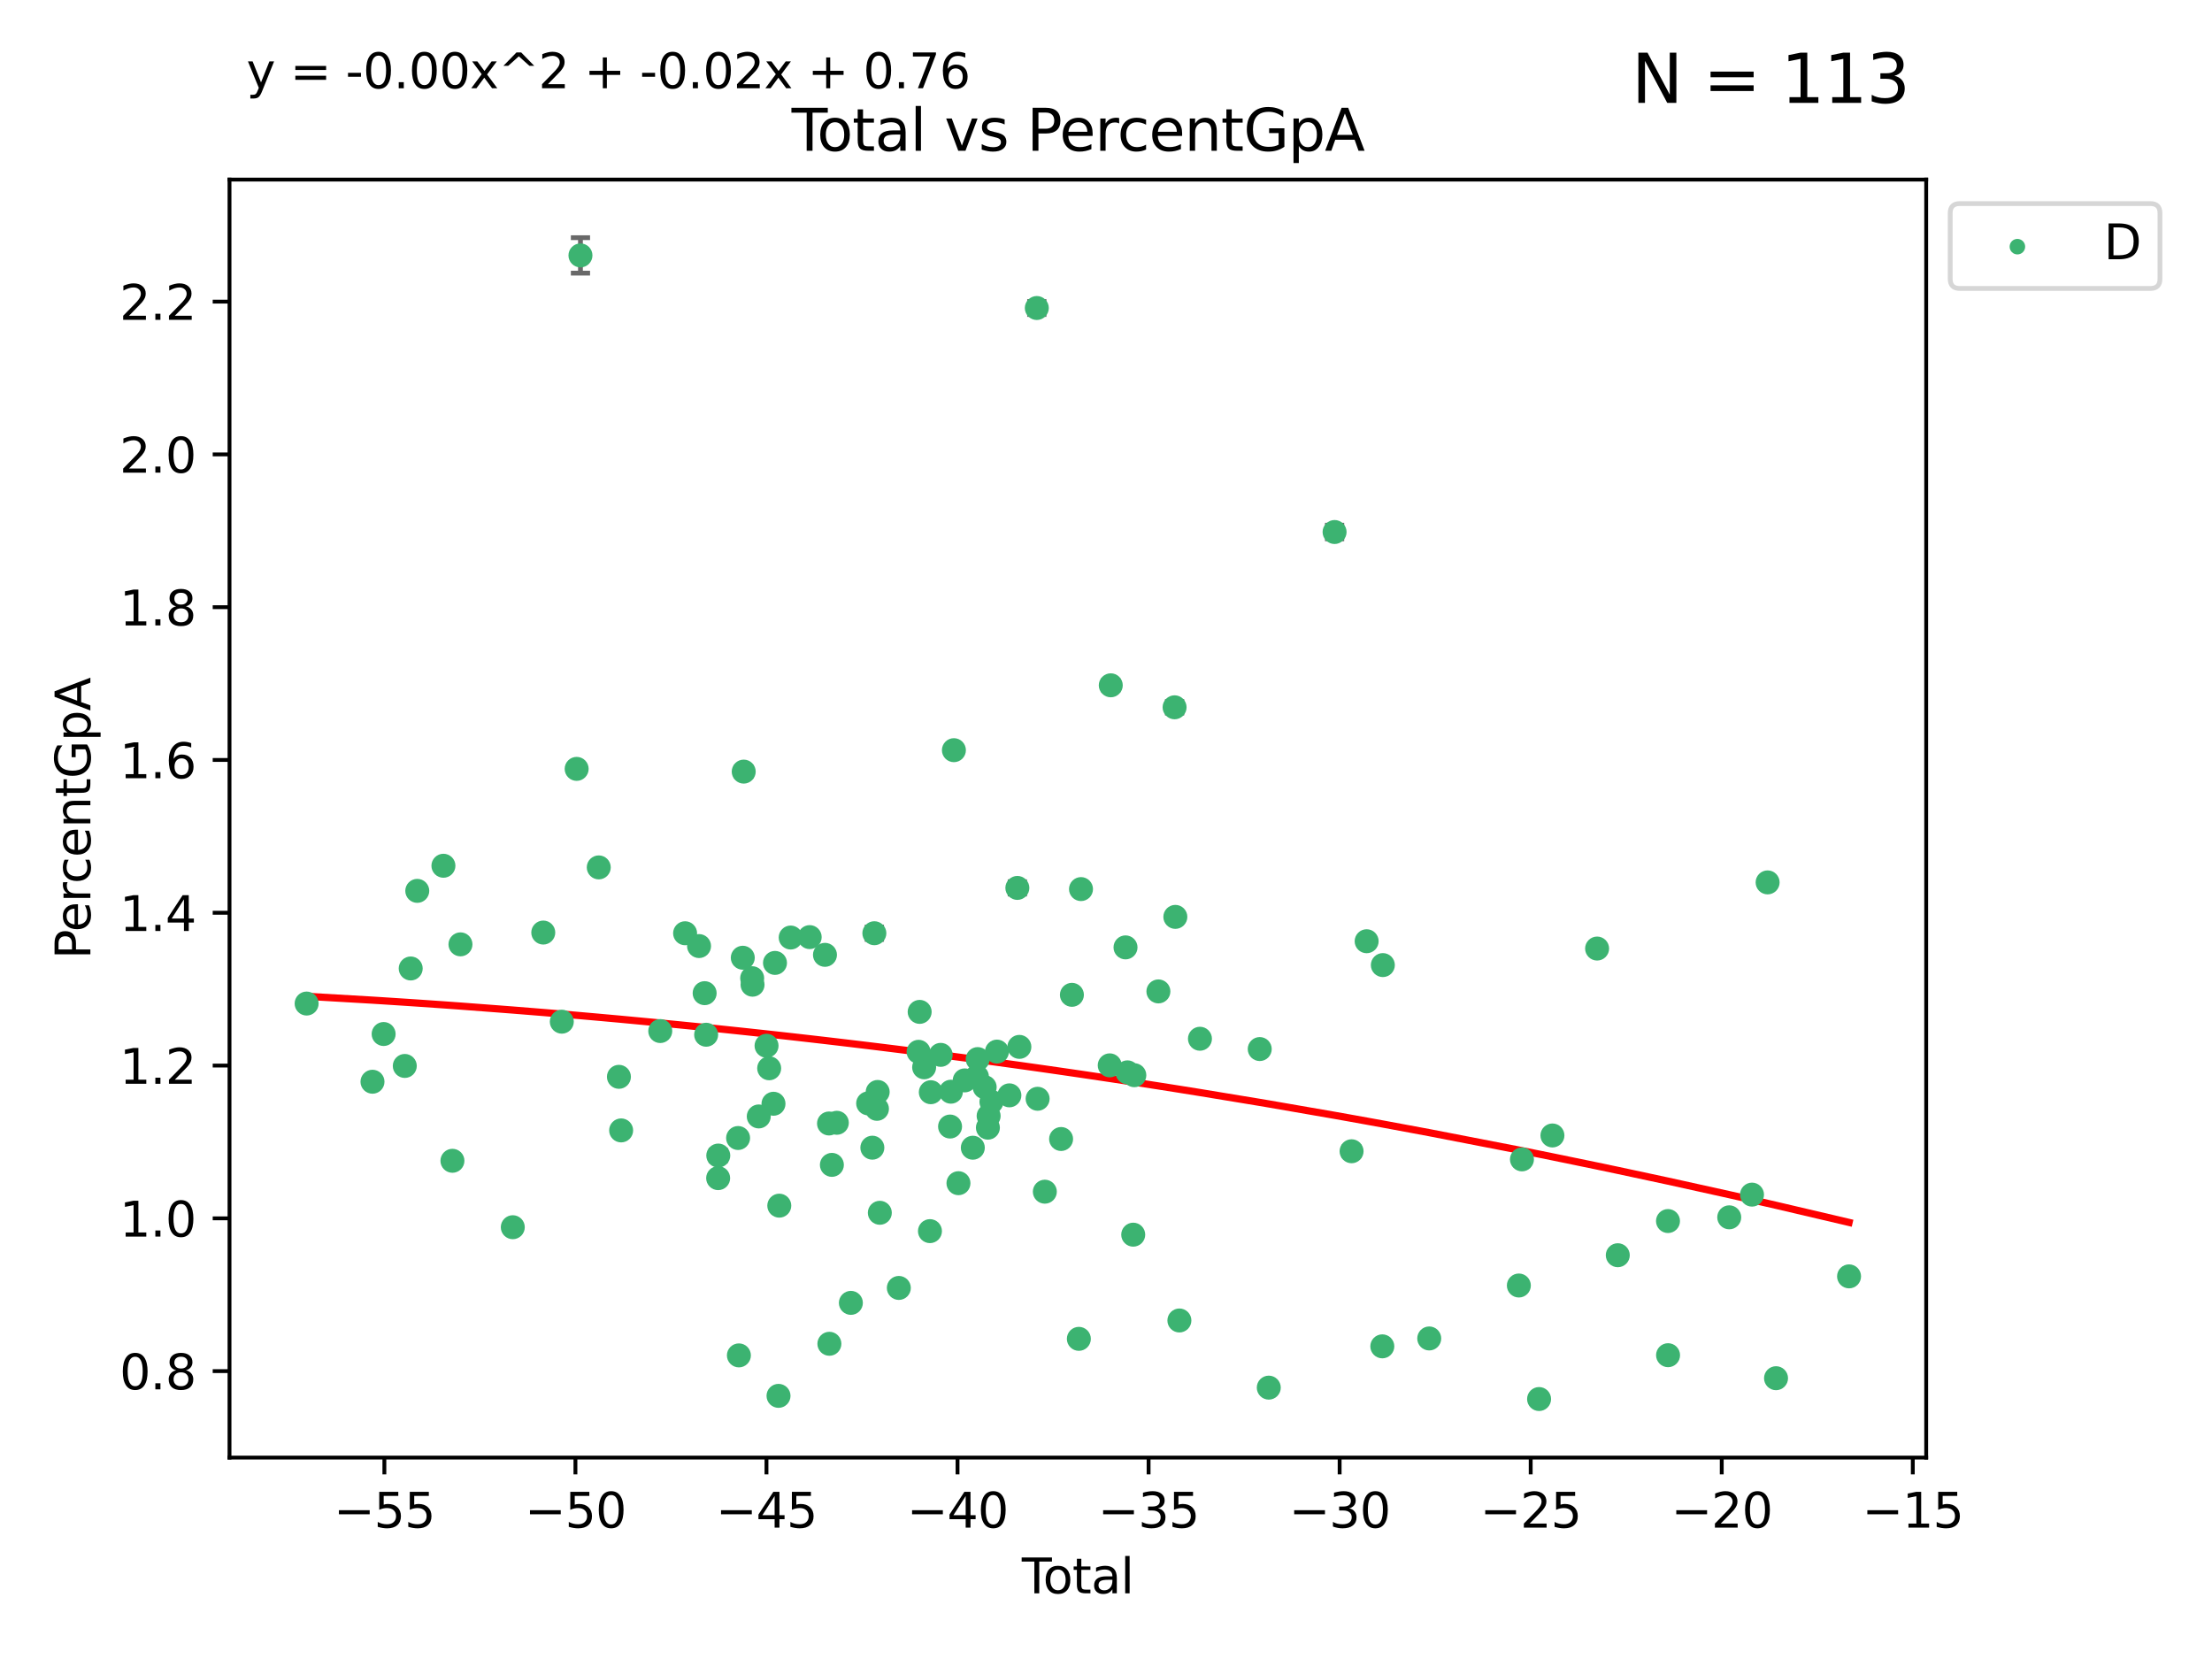 <?xml version="1.0" encoding="utf-8" standalone="no"?>
<!DOCTYPE svg PUBLIC "-//W3C//DTD SVG 1.1//EN"
  "http://www.w3.org/Graphics/SVG/1.1/DTD/svg11.dtd">
<svg xmlns:xlink="http://www.w3.org/1999/xlink" width="460.8pt" height="345.6pt" viewBox="0 0 460.8 345.6" xmlns="http://www.w3.org/2000/svg" version="1.1">
 <defs>
  <style type="text/css">*{stroke-linejoin: round; stroke-linecap: butt}</style>
 </defs>
 <g id="figure_1">
  <g id="patch_1">
   <path d="M 0 345.6 
L 460.8 345.6 
L 460.8 0 
L 0 0 
z
" style="fill: #ffffff"/>
  </g>
  <g id="axes_1">
   <g id="patch_2">
    <path d="M 47.81 303.64 
L 401.26 303.64 
L 401.26 37.411 
L 47.81 37.411 
z
" style="fill: #ffffff"/>
   </g>
   <g id="PathCollection_1">
    <defs>
     <path id="m47addf4691" d="M 0 1.118 
C 0.297 1.118 0.581 1 0.791 0.791 
C 1 0.581 1.118 0.297 1.118 0 
C 1.118 -0.297 1 -0.581 0.791 -0.791 
C 0.581 -1 0.297 -1.118 0 -1.118 
C -0.297 -1.118 -0.581 -1 -0.791 -0.791 
C -1 -0.581 -1.118 -0.297 -1.118 0 
C -1.118 0.297 -1 0.581 -0.791 0.791 
C -0.581 1 -0.297 1.118 0 1.118 
z
" style="stroke: #3cb371"/>
    </defs>
    <g clip-path="url(#pe48fe134a4)">
     <use xlink:href="#m47addf4691" x="63.876" y="209.058" style="fill: #3cb371; stroke: #3cb371"/>
     <use xlink:href="#m47addf4691" x="77.596" y="225.345" style="fill: #3cb371; stroke: #3cb371"/>
     <use xlink:href="#m47addf4691" x="79.918" y="215.403" style="fill: #3cb371; stroke: #3cb371"/>
     <use xlink:href="#m47addf4691" x="84.325" y="222.055" style="fill: #3cb371; stroke: #3cb371"/>
     <use xlink:href="#m47addf4691" x="85.557" y="201.75" style="fill: #3cb371; stroke: #3cb371"/>
     <use xlink:href="#m47addf4691" x="86.926" y="185.583" style="fill: #3cb371; stroke: #3cb371"/>
     <use xlink:href="#m47addf4691" x="92.373" y="180.352" style="fill: #3cb371; stroke: #3cb371"/>
     <use xlink:href="#m47addf4691" x="94.251" y="241.813" style="fill: #3cb371; stroke: #3cb371"/>
     <use xlink:href="#m47addf4691" x="95.924" y="196.726" style="fill: #3cb371; stroke: #3cb371"/>
     <use xlink:href="#m47addf4691" x="106.824" y="255.651" style="fill: #3cb371; stroke: #3cb371"/>
     <use xlink:href="#m47addf4691" x="113.173" y="194.269" style="fill: #3cb371; stroke: #3cb371"/>
     <use xlink:href="#m47addf4691" x="117.034" y="212.836" style="fill: #3cb371; stroke: #3cb371"/>
     <use xlink:href="#m47addf4691" x="120.128" y="160.171" style="fill: #3cb371; stroke: #3cb371"/>
     <use xlink:href="#m47addf4691" x="120.92" y="53.208" style="fill: #3cb371; stroke: #3cb371"/>
     <use xlink:href="#m47addf4691" x="124.733" y="180.695" style="fill: #3cb371; stroke: #3cb371"/>
     <use xlink:href="#m47addf4691" x="128.933" y="224.322" style="fill: #3cb371; stroke: #3cb371"/>
     <use xlink:href="#m47addf4691" x="129.394" y="235.484" style="fill: #3cb371; stroke: #3cb371"/>
     <use xlink:href="#m47addf4691" x="137.544" y="214.787" style="fill: #3cb371; stroke: #3cb371"/>
     <use xlink:href="#m47addf4691" x="142.718" y="194.414" style="fill: #3cb371; stroke: #3cb371"/>
     <use xlink:href="#m47addf4691" x="145.625" y="197.083" style="fill: #3cb371; stroke: #3cb371"/>
     <use xlink:href="#m47addf4691" x="146.791" y="206.895" style="fill: #3cb371; stroke: #3cb371"/>
     <use xlink:href="#m47addf4691" x="147.104" y="215.555" style="fill: #3cb371; stroke: #3cb371"/>
     <use xlink:href="#m47addf4691" x="149.604" y="245.428" style="fill: #3cb371; stroke: #3cb371"/>
     <use xlink:href="#m47addf4691" x="149.631" y="240.722" style="fill: #3cb371; stroke: #3cb371"/>
     <use xlink:href="#m47addf4691" x="153.759" y="237.069" style="fill: #3cb371; stroke: #3cb371"/>
     <use xlink:href="#m47addf4691" x="153.925" y="282.352" style="fill: #3cb371; stroke: #3cb371"/>
     <use xlink:href="#m47addf4691" x="154.735" y="199.514" style="fill: #3cb371; stroke: #3cb371"/>
     <use xlink:href="#m47addf4691" x="154.93" y="160.74" style="fill: #3cb371; stroke: #3cb371"/>
     <use xlink:href="#m47addf4691" x="156.691" y="203.776" style="fill: #3cb371; stroke: #3cb371"/>
     <use xlink:href="#m47addf4691" x="156.77" y="205.132" style="fill: #3cb371; stroke: #3cb371"/>
     <use xlink:href="#m47addf4691" x="158.063" y="232.574" style="fill: #3cb371; stroke: #3cb371"/>
     <use xlink:href="#m47addf4691" x="159.687" y="217.851" style="fill: #3cb371; stroke: #3cb371"/>
     <use xlink:href="#m47addf4691" x="160.233" y="222.543" style="fill: #3cb371; stroke: #3cb371"/>
     <use xlink:href="#m47addf4691" x="161.133" y="229.932" style="fill: #3cb371; stroke: #3cb371"/>
     <use xlink:href="#m47addf4691" x="161.445" y="200.592" style="fill: #3cb371; stroke: #3cb371"/>
     <use xlink:href="#m47addf4691" x="162.18" y="290.783" style="fill: #3cb371; stroke: #3cb371"/>
     <use xlink:href="#m47addf4691" x="162.339" y="251.161" style="fill: #3cb371; stroke: #3cb371"/>
     <use xlink:href="#m47addf4691" x="164.713" y="195.304" style="fill: #3cb371; stroke: #3cb371"/>
     <use xlink:href="#m47addf4691" x="168.673" y="195.217" style="fill: #3cb371; stroke: #3cb371"/>
     <use xlink:href="#m47addf4691" x="171.855" y="198.912" style="fill: #3cb371; stroke: #3cb371"/>
     <use xlink:href="#m47addf4691" x="172.699" y="234.042" style="fill: #3cb371; stroke: #3cb371"/>
     <use xlink:href="#m47addf4691" x="172.777" y="279.934" style="fill: #3cb371; stroke: #3cb371"/>
     <use xlink:href="#m47addf4691" x="173.296" y="242.664" style="fill: #3cb371; stroke: #3cb371"/>
     <use xlink:href="#m47addf4691" x="174.33" y="233.897" style="fill: #3cb371; stroke: #3cb371"/>
     <use xlink:href="#m47addf4691" x="177.253" y="271.411" style="fill: #3cb371; stroke: #3cb371"/>
     <use xlink:href="#m47addf4691" x="180.852" y="229.852" style="fill: #3cb371; stroke: #3cb371"/>
     <use xlink:href="#m47addf4691" x="181.726" y="239.083" style="fill: #3cb371; stroke: #3cb371"/>
     <use xlink:href="#m47addf4691" x="182.144" y="194.408" style="fill: #3cb371; stroke: #3cb371"/>
     <use xlink:href="#m47addf4691" x="182.685" y="230.99" style="fill: #3cb371; stroke: #3cb371"/>
     <use xlink:href="#m47addf4691" x="182.837" y="227.473" style="fill: #3cb371; stroke: #3cb371"/>
     <use xlink:href="#m47addf4691" x="183.284" y="252.646" style="fill: #3cb371; stroke: #3cb371"/>
     <use xlink:href="#m47addf4691" x="187.243" y="268.301" style="fill: #3cb371; stroke: #3cb371"/>
     <use xlink:href="#m47addf4691" x="191.354" y="219.109" style="fill: #3cb371; stroke: #3cb371"/>
     <use xlink:href="#m47addf4691" x="191.583" y="210.793" style="fill: #3cb371; stroke: #3cb371"/>
     <use xlink:href="#m47addf4691" x="192.515" y="222.336" style="fill: #3cb371; stroke: #3cb371"/>
     <use xlink:href="#m47addf4691" x="193.726" y="256.467" style="fill: #3cb371; stroke: #3cb371"/>
     <use xlink:href="#m47addf4691" x="193.905" y="227.529" style="fill: #3cb371; stroke: #3cb371"/>
     <use xlink:href="#m47addf4691" x="195.962" y="219.746" style="fill: #3cb371; stroke: #3cb371"/>
     <use xlink:href="#m47addf4691" x="197.916" y="234.679" style="fill: #3cb371; stroke: #3cb371"/>
     <use xlink:href="#m47addf4691" x="198.092" y="227.421" style="fill: #3cb371; stroke: #3cb371"/>
     <use xlink:href="#m47addf4691" x="198.716" y="156.276" style="fill: #3cb371; stroke: #3cb371"/>
     <use xlink:href="#m47addf4691" x="199.665" y="246.48" style="fill: #3cb371; stroke: #3cb371"/>
     <use xlink:href="#m47addf4691" x="200.965" y="225.066" style="fill: #3cb371; stroke: #3cb371"/>
     <use xlink:href="#m47addf4691" x="202.656" y="239.091" style="fill: #3cb371; stroke: #3cb371"/>
     <use xlink:href="#m47addf4691" x="203.512" y="224.286" style="fill: #3cb371; stroke: #3cb371"/>
     <use xlink:href="#m47addf4691" x="203.671" y="220.626" style="fill: #3cb371; stroke: #3cb371"/>
     <use xlink:href="#m47addf4691" x="205.126" y="226.478" style="fill: #3cb371; stroke: #3cb371"/>
     <use xlink:href="#m47addf4691" x="205.798" y="234.916" style="fill: #3cb371; stroke: #3cb371"/>
     <use xlink:href="#m47addf4691" x="205.951" y="232.474" style="fill: #3cb371; stroke: #3cb371"/>
     <use xlink:href="#m47addf4691" x="206.534" y="229.535" style="fill: #3cb371; stroke: #3cb371"/>
     <use xlink:href="#m47addf4691" x="207.683" y="219.067" style="fill: #3cb371; stroke: #3cb371"/>
     <use xlink:href="#m47addf4691" x="210.276" y="228.181" style="fill: #3cb371; stroke: #3cb371"/>
     <use xlink:href="#m47addf4691" x="211.935" y="184.969" style="fill: #3cb371; stroke: #3cb371"/>
     <use xlink:href="#m47addf4691" x="212.355" y="218.084" style="fill: #3cb371; stroke: #3cb371"/>
     <use xlink:href="#m47addf4691" x="215.987" y="64.164" style="fill: #3cb371; stroke: #3cb371"/>
     <use xlink:href="#m47addf4691" x="216.157" y="228.895" style="fill: #3cb371; stroke: #3cb371"/>
     <use xlink:href="#m47addf4691" x="217.658" y="248.25" style="fill: #3cb371; stroke: #3cb371"/>
     <use xlink:href="#m47addf4691" x="221.044" y="237.275" style="fill: #3cb371; stroke: #3cb371"/>
     <use xlink:href="#m47addf4691" x="223.298" y="207.241" style="fill: #3cb371; stroke: #3cb371"/>
     <use xlink:href="#m47addf4691" x="224.746" y="278.906" style="fill: #3cb371; stroke: #3cb371"/>
     <use xlink:href="#m47addf4691" x="225.192" y="185.213" style="fill: #3cb371; stroke: #3cb371"/>
     <use xlink:href="#m47addf4691" x="231.176" y="221.931" style="fill: #3cb371; stroke: #3cb371"/>
     <use xlink:href="#m47addf4691" x="231.394" y="142.762" style="fill: #3cb371; stroke: #3cb371"/>
     <use xlink:href="#m47addf4691" x="234.466" y="197.357" style="fill: #3cb371; stroke: #3cb371"/>
     <use xlink:href="#m47addf4691" x="234.867" y="223.389" style="fill: #3cb371; stroke: #3cb371"/>
     <use xlink:href="#m47addf4691" x="236.071" y="257.204" style="fill: #3cb371; stroke: #3cb371"/>
     <use xlink:href="#m47addf4691" x="236.299" y="223.984" style="fill: #3cb371; stroke: #3cb371"/>
     <use xlink:href="#m47addf4691" x="241.316" y="206.528" style="fill: #3cb371; stroke: #3cb371"/>
     <use xlink:href="#m47addf4691" x="244.688" y="147.343" style="fill: #3cb371; stroke: #3cb371"/>
     <use xlink:href="#m47addf4691" x="244.845" y="191.003" style="fill: #3cb371; stroke: #3cb371"/>
     <use xlink:href="#m47addf4691" x="245.688" y="275.08" style="fill: #3cb371; stroke: #3cb371"/>
     <use xlink:href="#m47addf4691" x="249.971" y="216.39" style="fill: #3cb371; stroke: #3cb371"/>
     <use xlink:href="#m47addf4691" x="262.426" y="218.537" style="fill: #3cb371; stroke: #3cb371"/>
     <use xlink:href="#m47addf4691" x="264.31" y="289.07" style="fill: #3cb371; stroke: #3cb371"/>
     <use xlink:href="#m47addf4691" x="278.018" y="110.828" style="fill: #3cb371; stroke: #3cb371"/>
     <use xlink:href="#m47addf4691" x="281.558" y="239.827" style="fill: #3cb371; stroke: #3cb371"/>
     <use xlink:href="#m47addf4691" x="284.697" y="196.076" style="fill: #3cb371; stroke: #3cb371"/>
     <use xlink:href="#m47addf4691" x="287.961" y="280.469" style="fill: #3cb371; stroke: #3cb371"/>
     <use xlink:href="#m47addf4691" x="288.072" y="201.045" style="fill: #3cb371; stroke: #3cb371"/>
     <use xlink:href="#m47addf4691" x="297.736" y="278.825" style="fill: #3cb371; stroke: #3cb371"/>
     <use xlink:href="#m47addf4691" x="316.405" y="267.794" style="fill: #3cb371; stroke: #3cb371"/>
     <use xlink:href="#m47addf4691" x="317.049" y="241.52" style="fill: #3cb371; stroke: #3cb371"/>
     <use xlink:href="#m47addf4691" x="320.618" y="291.444" style="fill: #3cb371; stroke: #3cb371"/>
     <use xlink:href="#m47addf4691" x="323.4" y="236.539" style="fill: #3cb371; stroke: #3cb371"/>
     <use xlink:href="#m47addf4691" x="332.707" y="197.601" style="fill: #3cb371; stroke: #3cb371"/>
     <use xlink:href="#m47addf4691" x="337.014" y="261.486" style="fill: #3cb371; stroke: #3cb371"/>
     <use xlink:href="#m47addf4691" x="347.474" y="254.366" style="fill: #3cb371; stroke: #3cb371"/>
     <use xlink:href="#m47addf4691" x="347.488" y="282.312" style="fill: #3cb371; stroke: #3cb371"/>
     <use xlink:href="#m47addf4691" x="360.232" y="253.59" style="fill: #3cb371; stroke: #3cb371"/>
     <use xlink:href="#m47addf4691" x="364.973" y="248.862" style="fill: #3cb371; stroke: #3cb371"/>
     <use xlink:href="#m47addf4691" x="368.227" y="183.818" style="fill: #3cb371; stroke: #3cb371"/>
     <use xlink:href="#m47addf4691" x="369.98" y="287.105" style="fill: #3cb371; stroke: #3cb371"/>
     <use xlink:href="#m47addf4691" x="385.194" y="265.891" style="fill: #3cb371; stroke: #3cb371"/>
    </g>
   </g>
   <g id="matplotlib.axis_1">
    <g id="xtick_1">
     <g id="line2d_1">
      <defs>
       <path id="m6fe7a518ca" d="M 0 0 
L 0 3.5 
" style="stroke: #000000; stroke-width: 0.8"/>
      </defs>
      <g>
       <use xlink:href="#m6fe7a518ca" x="80.072" y="303.64" style="stroke: #000000; stroke-width: 0.8"/>
      </g>
     </g>
     <g id="text_1">
      <!-- −55 -->
      <g transform="translate(69.52 318.238)scale(0.1 -0.1)">
       <defs>
        <path id="DejaVuSans-2212" d="M 678 2272 
L 4684 2272 
L 4684 1741 
L 678 1741 
L 678 2272 
z
" transform="scale(0.016)"/>
        <path id="DejaVuSans-35" d="M 691 4666 
L 3169 4666 
L 3169 4134 
L 1269 4134 
L 1269 2991 
Q 1406 3038 1543 3061 
Q 1681 3084 1819 3084 
Q 2600 3084 3056 2656 
Q 3513 2228 3513 1497 
Q 3513 744 3044 326 
Q 2575 -91 1722 -91 
Q 1428 -91 1123 -41 
Q 819 9 494 109 
L 494 744 
Q 775 591 1075 516 
Q 1375 441 1709 441 
Q 2250 441 2565 725 
Q 2881 1009 2881 1497 
Q 2881 1984 2565 2268 
Q 2250 2553 1709 2553 
Q 1456 2553 1204 2497 
Q 953 2441 691 2322 
L 691 4666 
z
" transform="scale(0.016)"/>
       </defs>
       <use xlink:href="#DejaVuSans-2212"/>
       <use xlink:href="#DejaVuSans-35" x="83.789"/>
       <use xlink:href="#DejaVuSans-35" x="147.412"/>
      </g>
     </g>
    </g>
    <g id="xtick_2">
     <g id="line2d_2">
      <g>
       <use xlink:href="#m6fe7a518ca" x="119.872" y="303.64" style="stroke: #000000; stroke-width: 0.8"/>
      </g>
     </g>
     <g id="text_2">
      <!-- −50 -->
      <g transform="translate(109.319 318.238)scale(0.1 -0.1)">
       <defs>
        <path id="DejaVuSans-30" d="M 2034 4250 
Q 1547 4250 1301 3770 
Q 1056 3291 1056 2328 
Q 1056 1369 1301 889 
Q 1547 409 2034 409 
Q 2525 409 2770 889 
Q 3016 1369 3016 2328 
Q 3016 3291 2770 3770 
Q 2525 4250 2034 4250 
z
M 2034 4750 
Q 2819 4750 3233 4129 
Q 3647 3509 3647 2328 
Q 3647 1150 3233 529 
Q 2819 -91 2034 -91 
Q 1250 -91 836 529 
Q 422 1150 422 2328 
Q 422 3509 836 4129 
Q 1250 4750 2034 4750 
z
" transform="scale(0.016)"/>
       </defs>
       <use xlink:href="#DejaVuSans-2212"/>
       <use xlink:href="#DejaVuSans-35" x="83.789"/>
       <use xlink:href="#DejaVuSans-30" x="147.412"/>
      </g>
     </g>
    </g>
    <g id="xtick_3">
     <g id="line2d_3">
      <g>
       <use xlink:href="#m6fe7a518ca" x="159.671" y="303.64" style="stroke: #000000; stroke-width: 0.8"/>
      </g>
     </g>
     <g id="text_3">
      <!-- −45 -->
      <g transform="translate(149.119 318.238)scale(0.1 -0.1)">
       <defs>
        <path id="DejaVuSans-34" d="M 2419 4116 
L 825 1625 
L 2419 1625 
L 2419 4116 
z
M 2253 4666 
L 3047 4666 
L 3047 1625 
L 3713 1625 
L 3713 1100 
L 3047 1100 
L 3047 0 
L 2419 0 
L 2419 1100 
L 313 1100 
L 313 1709 
L 2253 4666 
z
" transform="scale(0.016)"/>
       </defs>
       <use xlink:href="#DejaVuSans-2212"/>
       <use xlink:href="#DejaVuSans-34" x="83.789"/>
       <use xlink:href="#DejaVuSans-35" x="147.412"/>
      </g>
     </g>
    </g>
    <g id="xtick_4">
     <g id="line2d_4">
      <g>
       <use xlink:href="#m6fe7a518ca" x="199.471" y="303.64" style="stroke: #000000; stroke-width: 0.8"/>
      </g>
     </g>
     <g id="text_4">
      <!-- −40 -->
      <g transform="translate(188.919 318.238)scale(0.1 -0.1)">
       <use xlink:href="#DejaVuSans-2212"/>
       <use xlink:href="#DejaVuSans-34" x="83.789"/>
       <use xlink:href="#DejaVuSans-30" x="147.412"/>
      </g>
     </g>
    </g>
    <g id="xtick_5">
     <g id="line2d_5">
      <g>
       <use xlink:href="#m6fe7a518ca" x="239.271" y="303.64" style="stroke: #000000; stroke-width: 0.8"/>
      </g>
     </g>
     <g id="text_5">
      <!-- −35 -->
      <g transform="translate(228.718 318.238)scale(0.1 -0.1)">
       <defs>
        <path id="DejaVuSans-33" d="M 2597 2516 
Q 3050 2419 3304 2112 
Q 3559 1806 3559 1356 
Q 3559 666 3084 287 
Q 2609 -91 1734 -91 
Q 1441 -91 1130 -33 
Q 819 25 488 141 
L 488 750 
Q 750 597 1062 519 
Q 1375 441 1716 441 
Q 2309 441 2620 675 
Q 2931 909 2931 1356 
Q 2931 1769 2642 2001 
Q 2353 2234 1838 2234 
L 1294 2234 
L 1294 2753 
L 1863 2753 
Q 2328 2753 2575 2939 
Q 2822 3125 2822 3475 
Q 2822 3834 2567 4026 
Q 2313 4219 1838 4219 
Q 1578 4219 1281 4162 
Q 984 4106 628 3988 
L 628 4550 
Q 988 4650 1302 4700 
Q 1616 4750 1894 4750 
Q 2613 4750 3031 4423 
Q 3450 4097 3450 3541 
Q 3450 3153 3228 2886 
Q 3006 2619 2597 2516 
z
" transform="scale(0.016)"/>
       </defs>
       <use xlink:href="#DejaVuSans-2212"/>
       <use xlink:href="#DejaVuSans-33" x="83.789"/>
       <use xlink:href="#DejaVuSans-35" x="147.412"/>
      </g>
     </g>
    </g>
    <g id="xtick_6">
     <g id="line2d_6">
      <g>
       <use xlink:href="#m6fe7a518ca" x="279.071" y="303.64" style="stroke: #000000; stroke-width: 0.8"/>
      </g>
     </g>
     <g id="text_6">
      <!-- −30 -->
      <g transform="translate(268.518 318.238)scale(0.1 -0.1)">
       <use xlink:href="#DejaVuSans-2212"/>
       <use xlink:href="#DejaVuSans-33" x="83.789"/>
       <use xlink:href="#DejaVuSans-30" x="147.412"/>
      </g>
     </g>
    </g>
    <g id="xtick_7">
     <g id="line2d_7">
      <g>
       <use xlink:href="#m6fe7a518ca" x="318.87" y="303.64" style="stroke: #000000; stroke-width: 0.8"/>
      </g>
     </g>
     <g id="text_7">
      <!-- −25 -->
      <g transform="translate(308.318 318.238)scale(0.1 -0.1)">
       <defs>
        <path id="DejaVuSans-32" d="M 1228 531 
L 3431 531 
L 3431 0 
L 469 0 
L 469 531 
Q 828 903 1448 1529 
Q 2069 2156 2228 2338 
Q 2531 2678 2651 2914 
Q 2772 3150 2772 3378 
Q 2772 3750 2511 3984 
Q 2250 4219 1831 4219 
Q 1534 4219 1204 4116 
Q 875 4013 500 3803 
L 500 4441 
Q 881 4594 1212 4672 
Q 1544 4750 1819 4750 
Q 2544 4750 2975 4387 
Q 3406 4025 3406 3419 
Q 3406 3131 3298 2873 
Q 3191 2616 2906 2266 
Q 2828 2175 2409 1742 
Q 1991 1309 1228 531 
z
" transform="scale(0.016)"/>
       </defs>
       <use xlink:href="#DejaVuSans-2212"/>
       <use xlink:href="#DejaVuSans-32" x="83.789"/>
       <use xlink:href="#DejaVuSans-35" x="147.412"/>
      </g>
     </g>
    </g>
    <g id="xtick_8">
     <g id="line2d_8">
      <g>
       <use xlink:href="#m6fe7a518ca" x="358.67" y="303.64" style="stroke: #000000; stroke-width: 0.8"/>
      </g>
     </g>
     <g id="text_8">
      <!-- −20 -->
      <g transform="translate(348.118 318.238)scale(0.1 -0.1)">
       <use xlink:href="#DejaVuSans-2212"/>
       <use xlink:href="#DejaVuSans-32" x="83.789"/>
       <use xlink:href="#DejaVuSans-30" x="147.412"/>
      </g>
     </g>
    </g>
    <g id="xtick_9">
     <g id="line2d_9">
      <g>
       <use xlink:href="#m6fe7a518ca" x="398.47" y="303.64" style="stroke: #000000; stroke-width: 0.8"/>
      </g>
     </g>
     <g id="text_9">
      <!-- −15 -->
      <g transform="translate(387.917 318.238)scale(0.1 -0.1)">
       <defs>
        <path id="DejaVuSans-31" d="M 794 531 
L 1825 531 
L 1825 4091 
L 703 3866 
L 703 4441 
L 1819 4666 
L 2450 4666 
L 2450 531 
L 3481 531 
L 3481 0 
L 794 0 
L 794 531 
z
" transform="scale(0.016)"/>
       </defs>
       <use xlink:href="#DejaVuSans-2212"/>
       <use xlink:href="#DejaVuSans-31" x="83.789"/>
       <use xlink:href="#DejaVuSans-35" x="147.412"/>
      </g>
     </g>
    </g>
    <g id="text_10">
     <!-- Total -->
     <g transform="translate(212.858 331.917)scale(0.1 -0.1)">
      <defs>
       <path id="DejaVuSans-54" d="M -19 4666 
L 3928 4666 
L 3928 4134 
L 2272 4134 
L 2272 0 
L 1638 0 
L 1638 4134 
L -19 4134 
L -19 4666 
z
" transform="scale(0.016)"/>
       <path id="DejaVuSans-6f" d="M 1959 3097 
Q 1497 3097 1228 2736 
Q 959 2375 959 1747 
Q 959 1119 1226 758 
Q 1494 397 1959 397 
Q 2419 397 2687 759 
Q 2956 1122 2956 1747 
Q 2956 2369 2687 2733 
Q 2419 3097 1959 3097 
z
M 1959 3584 
Q 2709 3584 3137 3096 
Q 3566 2609 3566 1747 
Q 3566 888 3137 398 
Q 2709 -91 1959 -91 
Q 1206 -91 779 398 
Q 353 888 353 1747 
Q 353 2609 779 3096 
Q 1206 3584 1959 3584 
z
" transform="scale(0.016)"/>
       <path id="DejaVuSans-74" d="M 1172 4494 
L 1172 3500 
L 2356 3500 
L 2356 3053 
L 1172 3053 
L 1172 1153 
Q 1172 725 1289 603 
Q 1406 481 1766 481 
L 2356 481 
L 2356 0 
L 1766 0 
Q 1100 0 847 248 
Q 594 497 594 1153 
L 594 3053 
L 172 3053 
L 172 3500 
L 594 3500 
L 594 4494 
L 1172 4494 
z
" transform="scale(0.016)"/>
       <path id="DejaVuSans-61" d="M 2194 1759 
Q 1497 1759 1228 1600 
Q 959 1441 959 1056 
Q 959 750 1161 570 
Q 1363 391 1709 391 
Q 2188 391 2477 730 
Q 2766 1069 2766 1631 
L 2766 1759 
L 2194 1759 
z
M 3341 1997 
L 3341 0 
L 2766 0 
L 2766 531 
Q 2569 213 2275 61 
Q 1981 -91 1556 -91 
Q 1019 -91 701 211 
Q 384 513 384 1019 
Q 384 1609 779 1909 
Q 1175 2209 1959 2209 
L 2766 2209 
L 2766 2266 
Q 2766 2663 2505 2880 
Q 2244 3097 1772 3097 
Q 1472 3097 1187 3025 
Q 903 2953 641 2809 
L 641 3341 
Q 956 3463 1253 3523 
Q 1550 3584 1831 3584 
Q 2591 3584 2966 3190 
Q 3341 2797 3341 1997 
z
" transform="scale(0.016)"/>
       <path id="DejaVuSans-6c" d="M 603 4863 
L 1178 4863 
L 1178 0 
L 603 0 
L 603 4863 
z
" transform="scale(0.016)"/>
      </defs>
      <use xlink:href="#DejaVuSans-54"/>
      <use xlink:href="#DejaVuSans-6f" x="44.084"/>
      <use xlink:href="#DejaVuSans-74" x="105.266"/>
      <use xlink:href="#DejaVuSans-61" x="144.475"/>
      <use xlink:href="#DejaVuSans-6c" x="205.754"/>
     </g>
    </g>
   </g>
   <g id="matplotlib.axis_2">
    <g id="ytick_1">
     <g id="line2d_10">
      <defs>
       <path id="m17672994be" d="M 0 0 
L -3.5 0 
" style="stroke: #000000; stroke-width: 0.8"/>
      </defs>
      <g>
       <use xlink:href="#m17672994be" x="47.81" y="285.629" style="stroke: #000000; stroke-width: 0.8"/>
      </g>
     </g>
     <g id="text_11">
      <!-- 0.8 -->
      <g transform="translate(24.907 289.429)scale(0.1 -0.1)">
       <defs>
        <path id="DejaVuSans-2e" d="M 684 794 
L 1344 794 
L 1344 0 
L 684 0 
L 684 794 
z
" transform="scale(0.016)"/>
        <path id="DejaVuSans-38" d="M 2034 2216 
Q 1584 2216 1326 1975 
Q 1069 1734 1069 1313 
Q 1069 891 1326 650 
Q 1584 409 2034 409 
Q 2484 409 2743 651 
Q 3003 894 3003 1313 
Q 3003 1734 2745 1975 
Q 2488 2216 2034 2216 
z
M 1403 2484 
Q 997 2584 770 2862 
Q 544 3141 544 3541 
Q 544 4100 942 4425 
Q 1341 4750 2034 4750 
Q 2731 4750 3128 4425 
Q 3525 4100 3525 3541 
Q 3525 3141 3298 2862 
Q 3072 2584 2669 2484 
Q 3125 2378 3379 2068 
Q 3634 1759 3634 1313 
Q 3634 634 3220 271 
Q 2806 -91 2034 -91 
Q 1263 -91 848 271 
Q 434 634 434 1313 
Q 434 1759 690 2068 
Q 947 2378 1403 2484 
z
M 1172 3481 
Q 1172 3119 1398 2916 
Q 1625 2713 2034 2713 
Q 2441 2713 2670 2916 
Q 2900 3119 2900 3481 
Q 2900 3844 2670 4047 
Q 2441 4250 2034 4250 
Q 1625 4250 1398 4047 
Q 1172 3844 1172 3481 
z
" transform="scale(0.016)"/>
       </defs>
       <use xlink:href="#DejaVuSans-30"/>
       <use xlink:href="#DejaVuSans-2e" x="63.623"/>
       <use xlink:href="#DejaVuSans-38" x="95.41"/>
      </g>
     </g>
    </g>
    <g id="ytick_2">
     <g id="line2d_11">
      <g>
       <use xlink:href="#m17672994be" x="47.81" y="253.801" style="stroke: #000000; stroke-width: 0.8"/>
      </g>
     </g>
     <g id="text_12">
      <!-- 1.0 -->
      <g transform="translate(24.907 257.6)scale(0.1 -0.1)">
       <use xlink:href="#DejaVuSans-31"/>
       <use xlink:href="#DejaVuSans-2e" x="63.623"/>
       <use xlink:href="#DejaVuSans-30" x="95.41"/>
      </g>
     </g>
    </g>
    <g id="ytick_3">
     <g id="line2d_12">
      <g>
       <use xlink:href="#m17672994be" x="47.81" y="221.972" style="stroke: #000000; stroke-width: 0.8"/>
      </g>
     </g>
     <g id="text_13">
      <!-- 1.2 -->
      <g transform="translate(24.907 225.772)scale(0.1 -0.1)">
       <use xlink:href="#DejaVuSans-31"/>
       <use xlink:href="#DejaVuSans-2e" x="63.623"/>
       <use xlink:href="#DejaVuSans-32" x="95.41"/>
      </g>
     </g>
    </g>
    <g id="ytick_4">
     <g id="line2d_13">
      <g>
       <use xlink:href="#m17672994be" x="47.81" y="190.144" style="stroke: #000000; stroke-width: 0.8"/>
      </g>
     </g>
     <g id="text_14">
      <!-- 1.4 -->
      <g transform="translate(24.907 193.943)scale(0.1 -0.1)">
       <use xlink:href="#DejaVuSans-31"/>
       <use xlink:href="#DejaVuSans-2e" x="63.623"/>
       <use xlink:href="#DejaVuSans-34" x="95.41"/>
      </g>
     </g>
    </g>
    <g id="ytick_5">
     <g id="line2d_14">
      <g>
       <use xlink:href="#m17672994be" x="47.81" y="158.315" style="stroke: #000000; stroke-width: 0.8"/>
      </g>
     </g>
     <g id="text_15">
      <!-- 1.6 -->
      <g transform="translate(24.907 162.115)scale(0.1 -0.1)">
       <defs>
        <path id="DejaVuSans-36" d="M 2113 2584 
Q 1688 2584 1439 2293 
Q 1191 2003 1191 1497 
Q 1191 994 1439 701 
Q 1688 409 2113 409 
Q 2538 409 2786 701 
Q 3034 994 3034 1497 
Q 3034 2003 2786 2293 
Q 2538 2584 2113 2584 
z
M 3366 4563 
L 3366 3988 
Q 3128 4100 2886 4159 
Q 2644 4219 2406 4219 
Q 1781 4219 1451 3797 
Q 1122 3375 1075 2522 
Q 1259 2794 1537 2939 
Q 1816 3084 2150 3084 
Q 2853 3084 3261 2657 
Q 3669 2231 3669 1497 
Q 3669 778 3244 343 
Q 2819 -91 2113 -91 
Q 1303 -91 875 529 
Q 447 1150 447 2328 
Q 447 3434 972 4092 
Q 1497 4750 2381 4750 
Q 2619 4750 2861 4703 
Q 3103 4656 3366 4563 
z
" transform="scale(0.016)"/>
       </defs>
       <use xlink:href="#DejaVuSans-31"/>
       <use xlink:href="#DejaVuSans-2e" x="63.623"/>
       <use xlink:href="#DejaVuSans-36" x="95.41"/>
      </g>
     </g>
    </g>
    <g id="ytick_6">
     <g id="line2d_15">
      <g>
       <use xlink:href="#m17672994be" x="47.81" y="126.487" style="stroke: #000000; stroke-width: 0.8"/>
      </g>
     </g>
     <g id="text_16">
      <!-- 1.8 -->
      <g transform="translate(24.907 130.286)scale(0.1 -0.1)">
       <use xlink:href="#DejaVuSans-31"/>
       <use xlink:href="#DejaVuSans-2e" x="63.623"/>
       <use xlink:href="#DejaVuSans-38" x="95.41"/>
      </g>
     </g>
    </g>
    <g id="ytick_7">
     <g id="line2d_16">
      <g>
       <use xlink:href="#m17672994be" x="47.81" y="94.658" style="stroke: #000000; stroke-width: 0.8"/>
      </g>
     </g>
     <g id="text_17">
      <!-- 2.0 -->
      <g transform="translate(24.907 98.458)scale(0.1 -0.1)">
       <use xlink:href="#DejaVuSans-32"/>
       <use xlink:href="#DejaVuSans-2e" x="63.623"/>
       <use xlink:href="#DejaVuSans-30" x="95.41"/>
      </g>
     </g>
    </g>
    <g id="ytick_8">
     <g id="line2d_17">
      <g>
       <use xlink:href="#m17672994be" x="47.81" y="62.83" style="stroke: #000000; stroke-width: 0.8"/>
      </g>
     </g>
     <g id="text_18">
      <!-- 2.2 -->
      <g transform="translate(24.907 66.629)scale(0.1 -0.1)">
       <use xlink:href="#DejaVuSans-32"/>
       <use xlink:href="#DejaVuSans-2e" x="63.623"/>
       <use xlink:href="#DejaVuSans-32" x="95.41"/>
      </g>
     </g>
    </g>
    <g id="text_19">
     <!-- PercentGpA -->
     <g transform="translate(18.827 199.802)rotate(-90)scale(0.1 -0.1)">
      <defs>
       <path id="DejaVuSans-50" d="M 1259 4147 
L 1259 2394 
L 2053 2394 
Q 2494 2394 2734 2622 
Q 2975 2850 2975 3272 
Q 2975 3691 2734 3919 
Q 2494 4147 2053 4147 
L 1259 4147 
z
M 628 4666 
L 2053 4666 
Q 2838 4666 3239 4311 
Q 3641 3956 3641 3272 
Q 3641 2581 3239 2228 
Q 2838 1875 2053 1875 
L 1259 1875 
L 1259 0 
L 628 0 
L 628 4666 
z
" transform="scale(0.016)"/>
       <path id="DejaVuSans-65" d="M 3597 1894 
L 3597 1613 
L 953 1613 
Q 991 1019 1311 708 
Q 1631 397 2203 397 
Q 2534 397 2845 478 
Q 3156 559 3463 722 
L 3463 178 
Q 3153 47 2828 -22 
Q 2503 -91 2169 -91 
Q 1331 -91 842 396 
Q 353 884 353 1716 
Q 353 2575 817 3079 
Q 1281 3584 2069 3584 
Q 2775 3584 3186 3129 
Q 3597 2675 3597 1894 
z
M 3022 2063 
Q 3016 2534 2758 2815 
Q 2500 3097 2075 3097 
Q 1594 3097 1305 2825 
Q 1016 2553 972 2059 
L 3022 2063 
z
" transform="scale(0.016)"/>
       <path id="DejaVuSans-72" d="M 2631 2963 
Q 2534 3019 2420 3045 
Q 2306 3072 2169 3072 
Q 1681 3072 1420 2755 
Q 1159 2438 1159 1844 
L 1159 0 
L 581 0 
L 581 3500 
L 1159 3500 
L 1159 2956 
Q 1341 3275 1631 3429 
Q 1922 3584 2338 3584 
Q 2397 3584 2469 3576 
Q 2541 3569 2628 3553 
L 2631 2963 
z
" transform="scale(0.016)"/>
       <path id="DejaVuSans-63" d="M 3122 3366 
L 3122 2828 
Q 2878 2963 2633 3030 
Q 2388 3097 2138 3097 
Q 1578 3097 1268 2742 
Q 959 2388 959 1747 
Q 959 1106 1268 751 
Q 1578 397 2138 397 
Q 2388 397 2633 464 
Q 2878 531 3122 666 
L 3122 134 
Q 2881 22 2623 -34 
Q 2366 -91 2075 -91 
Q 1284 -91 818 406 
Q 353 903 353 1747 
Q 353 2603 823 3093 
Q 1294 3584 2113 3584 
Q 2378 3584 2631 3529 
Q 2884 3475 3122 3366 
z
" transform="scale(0.016)"/>
       <path id="DejaVuSans-6e" d="M 3513 2113 
L 3513 0 
L 2938 0 
L 2938 2094 
Q 2938 2591 2744 2837 
Q 2550 3084 2163 3084 
Q 1697 3084 1428 2787 
Q 1159 2491 1159 1978 
L 1159 0 
L 581 0 
L 581 3500 
L 1159 3500 
L 1159 2956 
Q 1366 3272 1645 3428 
Q 1925 3584 2291 3584 
Q 2894 3584 3203 3211 
Q 3513 2838 3513 2113 
z
" transform="scale(0.016)"/>
       <path id="DejaVuSans-47" d="M 3809 666 
L 3809 1919 
L 2778 1919 
L 2778 2438 
L 4434 2438 
L 4434 434 
Q 4069 175 3628 42 
Q 3188 -91 2688 -91 
Q 1594 -91 976 548 
Q 359 1188 359 2328 
Q 359 3472 976 4111 
Q 1594 4750 2688 4750 
Q 3144 4750 3555 4637 
Q 3966 4525 4313 4306 
L 4313 3634 
Q 3963 3931 3569 4081 
Q 3175 4231 2741 4231 
Q 1884 4231 1454 3753 
Q 1025 3275 1025 2328 
Q 1025 1384 1454 906 
Q 1884 428 2741 428 
Q 3075 428 3337 486 
Q 3600 544 3809 666 
z
" transform="scale(0.016)"/>
       <path id="DejaVuSans-70" d="M 1159 525 
L 1159 -1331 
L 581 -1331 
L 581 3500 
L 1159 3500 
L 1159 2969 
Q 1341 3281 1617 3432 
Q 1894 3584 2278 3584 
Q 2916 3584 3314 3078 
Q 3713 2572 3713 1747 
Q 3713 922 3314 415 
Q 2916 -91 2278 -91 
Q 1894 -91 1617 61 
Q 1341 213 1159 525 
z
M 3116 1747 
Q 3116 2381 2855 2742 
Q 2594 3103 2138 3103 
Q 1681 3103 1420 2742 
Q 1159 2381 1159 1747 
Q 1159 1113 1420 752 
Q 1681 391 2138 391 
Q 2594 391 2855 752 
Q 3116 1113 3116 1747 
z
" transform="scale(0.016)"/>
       <path id="DejaVuSans-41" d="M 2188 4044 
L 1331 1722 
L 3047 1722 
L 2188 4044 
z
M 1831 4666 
L 2547 4666 
L 4325 0 
L 3669 0 
L 3244 1197 
L 1141 1197 
L 716 0 
L 50 0 
L 1831 4666 
z
" transform="scale(0.016)"/>
      </defs>
      <use xlink:href="#DejaVuSans-50"/>
      <use xlink:href="#DejaVuSans-65" x="56.678"/>
      <use xlink:href="#DejaVuSans-72" x="118.201"/>
      <use xlink:href="#DejaVuSans-63" x="157.064"/>
      <use xlink:href="#DejaVuSans-65" x="212.045"/>
      <use xlink:href="#DejaVuSans-6e" x="273.568"/>
      <use xlink:href="#DejaVuSans-74" x="336.947"/>
      <use xlink:href="#DejaVuSans-47" x="376.156"/>
      <use xlink:href="#DejaVuSans-70" x="453.646"/>
      <use xlink:href="#DejaVuSans-41" x="517.123"/>
     </g>
    </g>
   </g>
   <g id="LineCollection_1">
    <path d="M 63.876 209.204 
L 63.876 208.911 
" clip-path="url(#pe48fe134a4)" style="fill: none; stroke: #696969"/>
    <path d="M 77.596 225.419 
L 77.596 225.271 
" clip-path="url(#pe48fe134a4)" style="fill: none; stroke: #696969"/>
    <path d="M 79.918 215.48 
L 79.918 215.327 
" clip-path="url(#pe48fe134a4)" style="fill: none; stroke: #696969"/>
    <path d="M 84.325 222.123 
L 84.325 221.987 
" clip-path="url(#pe48fe134a4)" style="fill: none; stroke: #696969"/>
    <path d="M 85.557 201.936 
L 85.557 201.564 
" clip-path="url(#pe48fe134a4)" style="fill: none; stroke: #696969"/>
    <path d="M 86.926 186.093 
L 86.926 185.072 
" clip-path="url(#pe48fe134a4)" style="fill: none; stroke: #696969"/>
    <path d="M 92.373 180.499 
L 92.373 180.206 
" clip-path="url(#pe48fe134a4)" style="fill: none; stroke: #696969"/>
    <path d="M 94.251 242.046 
L 94.251 241.58 
" clip-path="url(#pe48fe134a4)" style="fill: none; stroke: #696969"/>
    <path d="M 95.924 196.806 
L 95.924 196.646 
" clip-path="url(#pe48fe134a4)" style="fill: none; stroke: #696969"/>
    <path d="M 106.824 255.679 
L 106.824 255.624 
" clip-path="url(#pe48fe134a4)" style="fill: none; stroke: #696969"/>
    <path d="M 113.173 194.36 
L 113.173 194.177 
" clip-path="url(#pe48fe134a4)" style="fill: none; stroke: #696969"/>
    <path d="M 117.034 213.122 
L 117.034 212.55 
" clip-path="url(#pe48fe134a4)" style="fill: none; stroke: #696969"/>
    <path d="M 120.128 160.33 
L 120.128 160.011 
" clip-path="url(#pe48fe134a4)" style="fill: none; stroke: #696969"/>
    <path d="M 120.92 56.903 
L 120.92 49.513 
" clip-path="url(#pe48fe134a4)" style="fill: none; stroke: #696969"/>
    <path d="M 124.733 181.071 
L 124.733 180.319 
" clip-path="url(#pe48fe134a4)" style="fill: none; stroke: #696969"/>
    <path d="M 128.933 224.951 
L 128.933 223.694 
" clip-path="url(#pe48fe134a4)" style="fill: none; stroke: #696969"/>
    <path d="M 129.394 235.585 
L 129.394 235.383 
" clip-path="url(#pe48fe134a4)" style="fill: none; stroke: #696969"/>
    <path d="M 137.544 215.046 
L 137.544 214.527 
" clip-path="url(#pe48fe134a4)" style="fill: none; stroke: #696969"/>
    <path d="M 142.718 194.678 
L 142.718 194.151 
" clip-path="url(#pe48fe134a4)" style="fill: none; stroke: #696969"/>
    <path d="M 145.625 197.555 
L 145.625 196.61 
" clip-path="url(#pe48fe134a4)" style="fill: none; stroke: #696969"/>
    <path d="M 146.791 207.147 
L 146.791 206.642 
" clip-path="url(#pe48fe134a4)" style="fill: none; stroke: #696969"/>
    <path d="M 147.104 215.775 
L 147.104 215.335 
" clip-path="url(#pe48fe134a4)" style="fill: none; stroke: #696969"/>
    <path d="M 149.604 245.759 
L 149.604 245.097 
" clip-path="url(#pe48fe134a4)" style="fill: none; stroke: #696969"/>
    <path d="M 149.631 241.801 
L 149.631 239.642 
" clip-path="url(#pe48fe134a4)" style="fill: none; stroke: #696969"/>
    <path d="M 153.759 237.164 
L 153.759 236.975 
" clip-path="url(#pe48fe134a4)" style="fill: none; stroke: #696969"/>
    <path d="M 153.925 282.794 
L 153.925 281.91 
" clip-path="url(#pe48fe134a4)" style="fill: none; stroke: #696969"/>
    <path d="M 154.735 199.753 
L 154.735 199.274 
" clip-path="url(#pe48fe134a4)" style="fill: none; stroke: #696969"/>
    <path d="M 154.93 161.732 
L 154.93 159.749 
" clip-path="url(#pe48fe134a4)" style="fill: none; stroke: #696969"/>
    <path d="M 156.691 203.835 
L 156.691 203.718 
" clip-path="url(#pe48fe134a4)" style="fill: none; stroke: #696969"/>
    <path d="M 156.77 205.378 
L 156.77 204.887 
" clip-path="url(#pe48fe134a4)" style="fill: none; stroke: #696969"/>
    <path d="M 158.063 232.694 
L 158.063 232.454 
" clip-path="url(#pe48fe134a4)" style="fill: none; stroke: #696969"/>
    <path d="M 159.687 218.244 
L 159.687 217.458 
" clip-path="url(#pe48fe134a4)" style="fill: none; stroke: #696969"/>
    <path d="M 160.233 222.665 
L 160.233 222.422 
" clip-path="url(#pe48fe134a4)" style="fill: none; stroke: #696969"/>
    <path d="M 161.133 230.087 
L 161.133 229.778 
" clip-path="url(#pe48fe134a4)" style="fill: none; stroke: #696969"/>
    <path d="M 161.445 201.189 
L 161.445 199.995 
" clip-path="url(#pe48fe134a4)" style="fill: none; stroke: #696969"/>
    <path d="M 162.18 290.902 
L 162.18 290.663 
" clip-path="url(#pe48fe134a4)" style="fill: none; stroke: #696969"/>
    <path d="M 162.339 251.276 
L 162.339 251.046 
" clip-path="url(#pe48fe134a4)" style="fill: none; stroke: #696969"/>
    <path d="M 164.713 195.545 
L 164.713 195.062 
" clip-path="url(#pe48fe134a4)" style="fill: none; stroke: #696969"/>
    <path d="M 168.673 195.323 
L 168.673 195.11 
" clip-path="url(#pe48fe134a4)" style="fill: none; stroke: #696969"/>
    <path d="M 171.855 199.205 
L 171.855 198.62 
" clip-path="url(#pe48fe134a4)" style="fill: none; stroke: #696969"/>
    <path d="M 172.699 234.212 
L 172.699 233.872 
" clip-path="url(#pe48fe134a4)" style="fill: none; stroke: #696969"/>
    <path d="M 172.777 280.149 
L 172.777 279.72 
" clip-path="url(#pe48fe134a4)" style="fill: none; stroke: #696969"/>
    <path d="M 173.296 242.935 
L 173.296 242.394 
" clip-path="url(#pe48fe134a4)" style="fill: none; stroke: #696969"/>
    <path d="M 174.33 234.077 
L 174.33 233.718 
" clip-path="url(#pe48fe134a4)" style="fill: none; stroke: #696969"/>
    <path d="M 177.253 271.475 
L 177.253 271.346 
" clip-path="url(#pe48fe134a4)" style="fill: none; stroke: #696969"/>
    <path d="M 180.852 229.948 
L 180.852 229.755 
" clip-path="url(#pe48fe134a4)" style="fill: none; stroke: #696969"/>
    <path d="M 181.726 239.687 
L 181.726 238.479 
" clip-path="url(#pe48fe134a4)" style="fill: none; stroke: #696969"/>
    <path d="M 182.144 195.695 
L 182.144 193.121 
" clip-path="url(#pe48fe134a4)" style="fill: none; stroke: #696969"/>
    <path d="M 182.685 231.087 
L 182.685 230.894 
" clip-path="url(#pe48fe134a4)" style="fill: none; stroke: #696969"/>
    <path d="M 182.837 227.768 
L 182.837 227.177 
" clip-path="url(#pe48fe134a4)" style="fill: none; stroke: #696969"/>
    <path d="M 183.284 252.793 
L 183.284 252.498 
" clip-path="url(#pe48fe134a4)" style="fill: none; stroke: #696969"/>
    <path d="M 187.243 268.596 
L 187.243 268.006 
" clip-path="url(#pe48fe134a4)" style="fill: none; stroke: #696969"/>
    <path d="M 191.354 219.317 
L 191.354 218.901 
" clip-path="url(#pe48fe134a4)" style="fill: none; stroke: #696969"/>
    <path d="M 191.583 211.08 
L 191.583 210.505 
" clip-path="url(#pe48fe134a4)" style="fill: none; stroke: #696969"/>
    <path d="M 192.515 222.463 
L 192.515 222.209 
" clip-path="url(#pe48fe134a4)" style="fill: none; stroke: #696969"/>
    <path d="M 193.726 256.837 
L 193.726 256.096 
" clip-path="url(#pe48fe134a4)" style="fill: none; stroke: #696969"/>
    <path d="M 193.905 227.668 
L 193.905 227.389 
" clip-path="url(#pe48fe134a4)" style="fill: none; stroke: #696969"/>
    <path d="M 195.962 219.929 
L 195.962 219.564 
" clip-path="url(#pe48fe134a4)" style="fill: none; stroke: #696969"/>
    <path d="M 197.916 235.009 
L 197.916 234.35 
" clip-path="url(#pe48fe134a4)" style="fill: none; stroke: #696969"/>
    <path d="M 198.092 227.529 
L 198.092 227.312 
" clip-path="url(#pe48fe134a4)" style="fill: none; stroke: #696969"/>
    <path d="M 198.716 156.425 
L 198.716 156.127 
" clip-path="url(#pe48fe134a4)" style="fill: none; stroke: #696969"/>
    <path d="M 199.665 246.874 
L 199.665 246.086 
" clip-path="url(#pe48fe134a4)" style="fill: none; stroke: #696969"/>
    <path d="M 200.965 225.205 
L 200.965 224.927 
" clip-path="url(#pe48fe134a4)" style="fill: none; stroke: #696969"/>
    <path d="M 202.656 239.31 
L 202.656 238.871 
" clip-path="url(#pe48fe134a4)" style="fill: none; stroke: #696969"/>
    <path d="M 203.512 224.391 
L 203.512 224.181 
" clip-path="url(#pe48fe134a4)" style="fill: none; stroke: #696969"/>
    <path d="M 203.671 220.902 
L 203.671 220.35 
" clip-path="url(#pe48fe134a4)" style="fill: none; stroke: #696969"/>
    <path d="M 205.126 226.817 
L 205.126 226.138 
" clip-path="url(#pe48fe134a4)" style="fill: none; stroke: #696969"/>
    <path d="M 205.798 234.982 
L 205.798 234.85 
" clip-path="url(#pe48fe134a4)" style="fill: none; stroke: #696969"/>
    <path d="M 205.951 233.183 
L 205.951 231.765 
" clip-path="url(#pe48fe134a4)" style="fill: none; stroke: #696969"/>
    <path d="M 206.534 229.552 
L 206.534 229.519 
" clip-path="url(#pe48fe134a4)" style="fill: none; stroke: #696969"/>
    <path d="M 207.683 219.125 
L 207.683 219.01 
" clip-path="url(#pe48fe134a4)" style="fill: none; stroke: #696969"/>
    <path d="M 210.276 228.4 
L 210.276 227.962 
" clip-path="url(#pe48fe134a4)" style="fill: none; stroke: #696969"/>
    <path d="M 211.935 186.244 
L 211.935 183.694 
" clip-path="url(#pe48fe134a4)" style="fill: none; stroke: #696969"/>
    <path d="M 212.355 218.266 
L 212.355 217.902 
" clip-path="url(#pe48fe134a4)" style="fill: none; stroke: #696969"/>
    <path d="M 215.987 65.511 
L 215.987 62.816 
" clip-path="url(#pe48fe134a4)" style="fill: none; stroke: #696969"/>
    <path d="M 216.157 229.231 
L 216.157 228.56 
" clip-path="url(#pe48fe134a4)" style="fill: none; stroke: #696969"/>
    <path d="M 217.658 248.381 
L 217.658 248.118 
" clip-path="url(#pe48fe134a4)" style="fill: none; stroke: #696969"/>
    <path d="M 221.044 237.537 
L 221.044 237.012 
" clip-path="url(#pe48fe134a4)" style="fill: none; stroke: #696969"/>
    <path d="M 223.298 207.381 
L 223.298 207.102 
" clip-path="url(#pe48fe134a4)" style="fill: none; stroke: #696969"/>
    <path d="M 224.746 279.424 
L 224.746 278.387 
" clip-path="url(#pe48fe134a4)" style="fill: none; stroke: #696969"/>
    <path d="M 225.192 185.914 
L 225.192 184.513 
" clip-path="url(#pe48fe134a4)" style="fill: none; stroke: #696969"/>
    <path d="M 231.176 222.374 
L 231.176 221.488 
" clip-path="url(#pe48fe134a4)" style="fill: none; stroke: #696969"/>
    <path d="M 231.394 143.742 
L 231.394 141.783 
" clip-path="url(#pe48fe134a4)" style="fill: none; stroke: #696969"/>
    <path d="M 234.466 197.379 
L 234.466 197.335 
" clip-path="url(#pe48fe134a4)" style="fill: none; stroke: #696969"/>
    <path d="M 234.867 223.411 
L 234.867 223.366 
" clip-path="url(#pe48fe134a4)" style="fill: none; stroke: #696969"/>
    <path d="M 236.071 257.59 
L 236.071 256.818 
" clip-path="url(#pe48fe134a4)" style="fill: none; stroke: #696969"/>
    <path d="M 236.299 224.122 
L 236.299 223.847 
" clip-path="url(#pe48fe134a4)" style="fill: none; stroke: #696969"/>
    <path d="M 241.316 207.232 
L 241.316 205.825 
" clip-path="url(#pe48fe134a4)" style="fill: none; stroke: #696969"/>
    <path d="M 244.688 148.542 
L 244.688 146.143 
" clip-path="url(#pe48fe134a4)" style="fill: none; stroke: #696969"/>
    <path d="M 244.845 191.306 
L 244.845 190.7 
" clip-path="url(#pe48fe134a4)" style="fill: none; stroke: #696969"/>
    <path d="M 245.688 275.355 
L 245.688 274.805 
" clip-path="url(#pe48fe134a4)" style="fill: none; stroke: #696969"/>
    <path d="M 249.971 216.547 
L 249.971 216.233 
" clip-path="url(#pe48fe134a4)" style="fill: none; stroke: #696969"/>
    <path d="M 262.426 218.634 
L 262.426 218.44 
" clip-path="url(#pe48fe134a4)" style="fill: none; stroke: #696969"/>
    <path d="M 264.31 289.229 
L 264.31 288.91 
" clip-path="url(#pe48fe134a4)" style="fill: none; stroke: #696969"/>
    <path d="M 278.018 112.246 
L 278.018 109.409 
" clip-path="url(#pe48fe134a4)" style="fill: none; stroke: #696969"/>
    <path d="M 281.558 240.789 
L 281.558 238.866 
" clip-path="url(#pe48fe134a4)" style="fill: none; stroke: #696969"/>
    <path d="M 284.697 196.176 
L 284.697 195.976 
" clip-path="url(#pe48fe134a4)" style="fill: none; stroke: #696969"/>
    <path d="M 287.961 280.652 
L 287.961 280.287 
" clip-path="url(#pe48fe134a4)" style="fill: none; stroke: #696969"/>
    <path d="M 288.072 201.219 
L 288.072 200.87 
" clip-path="url(#pe48fe134a4)" style="fill: none; stroke: #696969"/>
    <path d="M 297.736 278.929 
L 297.736 278.722 
" clip-path="url(#pe48fe134a4)" style="fill: none; stroke: #696969"/>
    <path d="M 316.405 267.861 
L 316.405 267.727 
" clip-path="url(#pe48fe134a4)" style="fill: none; stroke: #696969"/>
    <path d="M 317.049 241.766 
L 317.049 241.275 
" clip-path="url(#pe48fe134a4)" style="fill: none; stroke: #696969"/>
    <path d="M 320.618 291.539 
L 320.618 291.349 
" clip-path="url(#pe48fe134a4)" style="fill: none; stroke: #696969"/>
    <path d="M 323.4 236.617 
L 323.4 236.46 
" clip-path="url(#pe48fe134a4)" style="fill: none; stroke: #696969"/>
    <path d="M 332.707 197.699 
L 332.707 197.503 
" clip-path="url(#pe48fe134a4)" style="fill: none; stroke: #696969"/>
    <path d="M 337.014 261.561 
L 337.014 261.411 
" clip-path="url(#pe48fe134a4)" style="fill: none; stroke: #696969"/>
    <path d="M 347.474 254.394 
L 347.474 254.337 
" clip-path="url(#pe48fe134a4)" style="fill: none; stroke: #696969"/>
    <path d="M 347.488 282.465 
L 347.488 282.159 
" clip-path="url(#pe48fe134a4)" style="fill: none; stroke: #696969"/>
    <path d="M 360.232 253.828 
L 360.232 253.352 
" clip-path="url(#pe48fe134a4)" style="fill: none; stroke: #696969"/>
    <path d="M 364.973 249.07 
L 364.973 248.654 
" clip-path="url(#pe48fe134a4)" style="fill: none; stroke: #696969"/>
    <path d="M 368.227 183.934 
L 368.227 183.701 
" clip-path="url(#pe48fe134a4)" style="fill: none; stroke: #696969"/>
    <path d="M 369.98 287.172 
L 369.98 287.039 
" clip-path="url(#pe48fe134a4)" style="fill: none; stroke: #696969"/>
    <path d="M 385.194 265.951 
L 385.194 265.831 
" clip-path="url(#pe48fe134a4)" style="fill: none; stroke: #696969"/>
   </g>
   <g id="line2d_18">
    <defs>
     <path id="m67101e5b7f" d="M 2 0 
L -2 -0 
" style="stroke: #696969"/>
    </defs>
    <g clip-path="url(#pe48fe134a4)">
     <use xlink:href="#m67101e5b7f" x="63.876" y="209.204" style="fill: #696969; stroke: #696969"/>
     <use xlink:href="#m67101e5b7f" x="77.596" y="225.419" style="fill: #696969; stroke: #696969"/>
     <use xlink:href="#m67101e5b7f" x="79.918" y="215.48" style="fill: #696969; stroke: #696969"/>
     <use xlink:href="#m67101e5b7f" x="84.325" y="222.123" style="fill: #696969; stroke: #696969"/>
     <use xlink:href="#m67101e5b7f" x="85.557" y="201.936" style="fill: #696969; stroke: #696969"/>
     <use xlink:href="#m67101e5b7f" x="86.926" y="186.093" style="fill: #696969; stroke: #696969"/>
     <use xlink:href="#m67101e5b7f" x="92.373" y="180.499" style="fill: #696969; stroke: #696969"/>
     <use xlink:href="#m67101e5b7f" x="94.251" y="242.046" style="fill: #696969; stroke: #696969"/>
     <use xlink:href="#m67101e5b7f" x="95.924" y="196.806" style="fill: #696969; stroke: #696969"/>
     <use xlink:href="#m67101e5b7f" x="106.824" y="255.679" style="fill: #696969; stroke: #696969"/>
     <use xlink:href="#m67101e5b7f" x="113.173" y="194.36" style="fill: #696969; stroke: #696969"/>
     <use xlink:href="#m67101e5b7f" x="117.034" y="213.122" style="fill: #696969; stroke: #696969"/>
     <use xlink:href="#m67101e5b7f" x="120.128" y="160.33" style="fill: #696969; stroke: #696969"/>
     <use xlink:href="#m67101e5b7f" x="120.92" y="56.903" style="fill: #696969; stroke: #696969"/>
     <use xlink:href="#m67101e5b7f" x="124.733" y="181.071" style="fill: #696969; stroke: #696969"/>
     <use xlink:href="#m67101e5b7f" x="128.933" y="224.951" style="fill: #696969; stroke: #696969"/>
     <use xlink:href="#m67101e5b7f" x="129.394" y="235.585" style="fill: #696969; stroke: #696969"/>
     <use xlink:href="#m67101e5b7f" x="137.544" y="215.046" style="fill: #696969; stroke: #696969"/>
     <use xlink:href="#m67101e5b7f" x="142.718" y="194.678" style="fill: #696969; stroke: #696969"/>
     <use xlink:href="#m67101e5b7f" x="145.625" y="197.555" style="fill: #696969; stroke: #696969"/>
     <use xlink:href="#m67101e5b7f" x="146.791" y="207.147" style="fill: #696969; stroke: #696969"/>
     <use xlink:href="#m67101e5b7f" x="147.104" y="215.775" style="fill: #696969; stroke: #696969"/>
     <use xlink:href="#m67101e5b7f" x="149.604" y="245.759" style="fill: #696969; stroke: #696969"/>
     <use xlink:href="#m67101e5b7f" x="149.631" y="241.801" style="fill: #696969; stroke: #696969"/>
     <use xlink:href="#m67101e5b7f" x="153.759" y="237.164" style="fill: #696969; stroke: #696969"/>
     <use xlink:href="#m67101e5b7f" x="153.925" y="282.794" style="fill: #696969; stroke: #696969"/>
     <use xlink:href="#m67101e5b7f" x="154.735" y="199.753" style="fill: #696969; stroke: #696969"/>
     <use xlink:href="#m67101e5b7f" x="154.93" y="161.732" style="fill: #696969; stroke: #696969"/>
     <use xlink:href="#m67101e5b7f" x="156.691" y="203.835" style="fill: #696969; stroke: #696969"/>
     <use xlink:href="#m67101e5b7f" x="156.77" y="205.378" style="fill: #696969; stroke: #696969"/>
     <use xlink:href="#m67101e5b7f" x="158.063" y="232.694" style="fill: #696969; stroke: #696969"/>
     <use xlink:href="#m67101e5b7f" x="159.687" y="218.244" style="fill: #696969; stroke: #696969"/>
     <use xlink:href="#m67101e5b7f" x="160.233" y="222.665" style="fill: #696969; stroke: #696969"/>
     <use xlink:href="#m67101e5b7f" x="161.133" y="230.087" style="fill: #696969; stroke: #696969"/>
     <use xlink:href="#m67101e5b7f" x="161.445" y="201.189" style="fill: #696969; stroke: #696969"/>
     <use xlink:href="#m67101e5b7f" x="162.18" y="290.902" style="fill: #696969; stroke: #696969"/>
     <use xlink:href="#m67101e5b7f" x="162.339" y="251.276" style="fill: #696969; stroke: #696969"/>
     <use xlink:href="#m67101e5b7f" x="164.713" y="195.545" style="fill: #696969; stroke: #696969"/>
     <use xlink:href="#m67101e5b7f" x="168.673" y="195.323" style="fill: #696969; stroke: #696969"/>
     <use xlink:href="#m67101e5b7f" x="171.855" y="199.205" style="fill: #696969; stroke: #696969"/>
     <use xlink:href="#m67101e5b7f" x="172.699" y="234.212" style="fill: #696969; stroke: #696969"/>
     <use xlink:href="#m67101e5b7f" x="172.777" y="280.149" style="fill: #696969; stroke: #696969"/>
     <use xlink:href="#m67101e5b7f" x="173.296" y="242.935" style="fill: #696969; stroke: #696969"/>
     <use xlink:href="#m67101e5b7f" x="174.33" y="234.077" style="fill: #696969; stroke: #696969"/>
     <use xlink:href="#m67101e5b7f" x="177.253" y="271.475" style="fill: #696969; stroke: #696969"/>
     <use xlink:href="#m67101e5b7f" x="180.852" y="229.948" style="fill: #696969; stroke: #696969"/>
     <use xlink:href="#m67101e5b7f" x="181.726" y="239.687" style="fill: #696969; stroke: #696969"/>
     <use xlink:href="#m67101e5b7f" x="182.144" y="195.695" style="fill: #696969; stroke: #696969"/>
     <use xlink:href="#m67101e5b7f" x="182.685" y="231.087" style="fill: #696969; stroke: #696969"/>
     <use xlink:href="#m67101e5b7f" x="182.837" y="227.768" style="fill: #696969; stroke: #696969"/>
     <use xlink:href="#m67101e5b7f" x="183.284" y="252.793" style="fill: #696969; stroke: #696969"/>
     <use xlink:href="#m67101e5b7f" x="187.243" y="268.596" style="fill: #696969; stroke: #696969"/>
     <use xlink:href="#m67101e5b7f" x="191.354" y="219.317" style="fill: #696969; stroke: #696969"/>
     <use xlink:href="#m67101e5b7f" x="191.583" y="211.08" style="fill: #696969; stroke: #696969"/>
     <use xlink:href="#m67101e5b7f" x="192.515" y="222.463" style="fill: #696969; stroke: #696969"/>
     <use xlink:href="#m67101e5b7f" x="193.726" y="256.837" style="fill: #696969; stroke: #696969"/>
     <use xlink:href="#m67101e5b7f" x="193.905" y="227.668" style="fill: #696969; stroke: #696969"/>
     <use xlink:href="#m67101e5b7f" x="195.962" y="219.929" style="fill: #696969; stroke: #696969"/>
     <use xlink:href="#m67101e5b7f" x="197.916" y="235.009" style="fill: #696969; stroke: #696969"/>
     <use xlink:href="#m67101e5b7f" x="198.092" y="227.529" style="fill: #696969; stroke: #696969"/>
     <use xlink:href="#m67101e5b7f" x="198.716" y="156.425" style="fill: #696969; stroke: #696969"/>
     <use xlink:href="#m67101e5b7f" x="199.665" y="246.874" style="fill: #696969; stroke: #696969"/>
     <use xlink:href="#m67101e5b7f" x="200.965" y="225.205" style="fill: #696969; stroke: #696969"/>
     <use xlink:href="#m67101e5b7f" x="202.656" y="239.31" style="fill: #696969; stroke: #696969"/>
     <use xlink:href="#m67101e5b7f" x="203.512" y="224.391" style="fill: #696969; stroke: #696969"/>
     <use xlink:href="#m67101e5b7f" x="203.671" y="220.902" style="fill: #696969; stroke: #696969"/>
     <use xlink:href="#m67101e5b7f" x="205.126" y="226.817" style="fill: #696969; stroke: #696969"/>
     <use xlink:href="#m67101e5b7f" x="205.798" y="234.982" style="fill: #696969; stroke: #696969"/>
     <use xlink:href="#m67101e5b7f" x="205.951" y="233.183" style="fill: #696969; stroke: #696969"/>
     <use xlink:href="#m67101e5b7f" x="206.534" y="229.552" style="fill: #696969; stroke: #696969"/>
     <use xlink:href="#m67101e5b7f" x="207.683" y="219.125" style="fill: #696969; stroke: #696969"/>
     <use xlink:href="#m67101e5b7f" x="210.276" y="228.4" style="fill: #696969; stroke: #696969"/>
     <use xlink:href="#m67101e5b7f" x="211.935" y="186.244" style="fill: #696969; stroke: #696969"/>
     <use xlink:href="#m67101e5b7f" x="212.355" y="218.266" style="fill: #696969; stroke: #696969"/>
     <use xlink:href="#m67101e5b7f" x="215.987" y="65.511" style="fill: #696969; stroke: #696969"/>
     <use xlink:href="#m67101e5b7f" x="216.157" y="229.231" style="fill: #696969; stroke: #696969"/>
     <use xlink:href="#m67101e5b7f" x="217.658" y="248.381" style="fill: #696969; stroke: #696969"/>
     <use xlink:href="#m67101e5b7f" x="221.044" y="237.537" style="fill: #696969; stroke: #696969"/>
     <use xlink:href="#m67101e5b7f" x="223.298" y="207.381" style="fill: #696969; stroke: #696969"/>
     <use xlink:href="#m67101e5b7f" x="224.746" y="279.424" style="fill: #696969; stroke: #696969"/>
     <use xlink:href="#m67101e5b7f" x="225.192" y="185.914" style="fill: #696969; stroke: #696969"/>
     <use xlink:href="#m67101e5b7f" x="231.176" y="222.374" style="fill: #696969; stroke: #696969"/>
     <use xlink:href="#m67101e5b7f" x="231.394" y="143.742" style="fill: #696969; stroke: #696969"/>
     <use xlink:href="#m67101e5b7f" x="234.466" y="197.379" style="fill: #696969; stroke: #696969"/>
     <use xlink:href="#m67101e5b7f" x="234.867" y="223.411" style="fill: #696969; stroke: #696969"/>
     <use xlink:href="#m67101e5b7f" x="236.071" y="257.59" style="fill: #696969; stroke: #696969"/>
     <use xlink:href="#m67101e5b7f" x="236.299" y="224.122" style="fill: #696969; stroke: #696969"/>
     <use xlink:href="#m67101e5b7f" x="241.316" y="207.232" style="fill: #696969; stroke: #696969"/>
     <use xlink:href="#m67101e5b7f" x="244.688" y="148.542" style="fill: #696969; stroke: #696969"/>
     <use xlink:href="#m67101e5b7f" x="244.845" y="191.306" style="fill: #696969; stroke: #696969"/>
     <use xlink:href="#m67101e5b7f" x="245.688" y="275.355" style="fill: #696969; stroke: #696969"/>
     <use xlink:href="#m67101e5b7f" x="249.971" y="216.547" style="fill: #696969; stroke: #696969"/>
     <use xlink:href="#m67101e5b7f" x="262.426" y="218.634" style="fill: #696969; stroke: #696969"/>
     <use xlink:href="#m67101e5b7f" x="264.31" y="289.229" style="fill: #696969; stroke: #696969"/>
     <use xlink:href="#m67101e5b7f" x="278.018" y="112.246" style="fill: #696969; stroke: #696969"/>
     <use xlink:href="#m67101e5b7f" x="281.558" y="240.789" style="fill: #696969; stroke: #696969"/>
     <use xlink:href="#m67101e5b7f" x="284.697" y="196.176" style="fill: #696969; stroke: #696969"/>
     <use xlink:href="#m67101e5b7f" x="287.961" y="280.652" style="fill: #696969; stroke: #696969"/>
     <use xlink:href="#m67101e5b7f" x="288.072" y="201.219" style="fill: #696969; stroke: #696969"/>
     <use xlink:href="#m67101e5b7f" x="297.736" y="278.929" style="fill: #696969; stroke: #696969"/>
     <use xlink:href="#m67101e5b7f" x="316.405" y="267.861" style="fill: #696969; stroke: #696969"/>
     <use xlink:href="#m67101e5b7f" x="317.049" y="241.766" style="fill: #696969; stroke: #696969"/>
     <use xlink:href="#m67101e5b7f" x="320.618" y="291.539" style="fill: #696969; stroke: #696969"/>
     <use xlink:href="#m67101e5b7f" x="323.4" y="236.617" style="fill: #696969; stroke: #696969"/>
     <use xlink:href="#m67101e5b7f" x="332.707" y="197.699" style="fill: #696969; stroke: #696969"/>
     <use xlink:href="#m67101e5b7f" x="337.014" y="261.561" style="fill: #696969; stroke: #696969"/>
     <use xlink:href="#m67101e5b7f" x="347.474" y="254.394" style="fill: #696969; stroke: #696969"/>
     <use xlink:href="#m67101e5b7f" x="347.488" y="282.465" style="fill: #696969; stroke: #696969"/>
     <use xlink:href="#m67101e5b7f" x="360.232" y="253.828" style="fill: #696969; stroke: #696969"/>
     <use xlink:href="#m67101e5b7f" x="364.973" y="249.07" style="fill: #696969; stroke: #696969"/>
     <use xlink:href="#m67101e5b7f" x="368.227" y="183.934" style="fill: #696969; stroke: #696969"/>
     <use xlink:href="#m67101e5b7f" x="369.98" y="287.172" style="fill: #696969; stroke: #696969"/>
     <use xlink:href="#m67101e5b7f" x="385.194" y="265.951" style="fill: #696969; stroke: #696969"/>
    </g>
   </g>
   <g id="line2d_19">
    <g clip-path="url(#pe48fe134a4)">
     <use xlink:href="#m67101e5b7f" x="63.876" y="208.911" style="fill: #696969; stroke: #696969"/>
     <use xlink:href="#m67101e5b7f" x="77.596" y="225.271" style="fill: #696969; stroke: #696969"/>
     <use xlink:href="#m67101e5b7f" x="79.918" y="215.327" style="fill: #696969; stroke: #696969"/>
     <use xlink:href="#m67101e5b7f" x="84.325" y="221.987" style="fill: #696969; stroke: #696969"/>
     <use xlink:href="#m67101e5b7f" x="85.557" y="201.564" style="fill: #696969; stroke: #696969"/>
     <use xlink:href="#m67101e5b7f" x="86.926" y="185.072" style="fill: #696969; stroke: #696969"/>
     <use xlink:href="#m67101e5b7f" x="92.373" y="180.206" style="fill: #696969; stroke: #696969"/>
     <use xlink:href="#m67101e5b7f" x="94.251" y="241.58" style="fill: #696969; stroke: #696969"/>
     <use xlink:href="#m67101e5b7f" x="95.924" y="196.646" style="fill: #696969; stroke: #696969"/>
     <use xlink:href="#m67101e5b7f" x="106.824" y="255.624" style="fill: #696969; stroke: #696969"/>
     <use xlink:href="#m67101e5b7f" x="113.173" y="194.177" style="fill: #696969; stroke: #696969"/>
     <use xlink:href="#m67101e5b7f" x="117.034" y="212.55" style="fill: #696969; stroke: #696969"/>
     <use xlink:href="#m67101e5b7f" x="120.128" y="160.011" style="fill: #696969; stroke: #696969"/>
     <use xlink:href="#m67101e5b7f" x="120.92" y="49.513" style="fill: #696969; stroke: #696969"/>
     <use xlink:href="#m67101e5b7f" x="124.733" y="180.319" style="fill: #696969; stroke: #696969"/>
     <use xlink:href="#m67101e5b7f" x="128.933" y="223.694" style="fill: #696969; stroke: #696969"/>
     <use xlink:href="#m67101e5b7f" x="129.394" y="235.383" style="fill: #696969; stroke: #696969"/>
     <use xlink:href="#m67101e5b7f" x="137.544" y="214.527" style="fill: #696969; stroke: #696969"/>
     <use xlink:href="#m67101e5b7f" x="142.718" y="194.151" style="fill: #696969; stroke: #696969"/>
     <use xlink:href="#m67101e5b7f" x="145.625" y="196.61" style="fill: #696969; stroke: #696969"/>
     <use xlink:href="#m67101e5b7f" x="146.791" y="206.642" style="fill: #696969; stroke: #696969"/>
     <use xlink:href="#m67101e5b7f" x="147.104" y="215.335" style="fill: #696969; stroke: #696969"/>
     <use xlink:href="#m67101e5b7f" x="149.604" y="245.097" style="fill: #696969; stroke: #696969"/>
     <use xlink:href="#m67101e5b7f" x="149.631" y="239.642" style="fill: #696969; stroke: #696969"/>
     <use xlink:href="#m67101e5b7f" x="153.759" y="236.975" style="fill: #696969; stroke: #696969"/>
     <use xlink:href="#m67101e5b7f" x="153.925" y="281.91" style="fill: #696969; stroke: #696969"/>
     <use xlink:href="#m67101e5b7f" x="154.735" y="199.274" style="fill: #696969; stroke: #696969"/>
     <use xlink:href="#m67101e5b7f" x="154.93" y="159.749" style="fill: #696969; stroke: #696969"/>
     <use xlink:href="#m67101e5b7f" x="156.691" y="203.718" style="fill: #696969; stroke: #696969"/>
     <use xlink:href="#m67101e5b7f" x="156.77" y="204.887" style="fill: #696969; stroke: #696969"/>
     <use xlink:href="#m67101e5b7f" x="158.063" y="232.454" style="fill: #696969; stroke: #696969"/>
     <use xlink:href="#m67101e5b7f" x="159.687" y="217.458" style="fill: #696969; stroke: #696969"/>
     <use xlink:href="#m67101e5b7f" x="160.233" y="222.422" style="fill: #696969; stroke: #696969"/>
     <use xlink:href="#m67101e5b7f" x="161.133" y="229.778" style="fill: #696969; stroke: #696969"/>
     <use xlink:href="#m67101e5b7f" x="161.445" y="199.995" style="fill: #696969; stroke: #696969"/>
     <use xlink:href="#m67101e5b7f" x="162.18" y="290.663" style="fill: #696969; stroke: #696969"/>
     <use xlink:href="#m67101e5b7f" x="162.339" y="251.046" style="fill: #696969; stroke: #696969"/>
     <use xlink:href="#m67101e5b7f" x="164.713" y="195.062" style="fill: #696969; stroke: #696969"/>
     <use xlink:href="#m67101e5b7f" x="168.673" y="195.11" style="fill: #696969; stroke: #696969"/>
     <use xlink:href="#m67101e5b7f" x="171.855" y="198.62" style="fill: #696969; stroke: #696969"/>
     <use xlink:href="#m67101e5b7f" x="172.699" y="233.872" style="fill: #696969; stroke: #696969"/>
     <use xlink:href="#m67101e5b7f" x="172.777" y="279.72" style="fill: #696969; stroke: #696969"/>
     <use xlink:href="#m67101e5b7f" x="173.296" y="242.394" style="fill: #696969; stroke: #696969"/>
     <use xlink:href="#m67101e5b7f" x="174.33" y="233.718" style="fill: #696969; stroke: #696969"/>
     <use xlink:href="#m67101e5b7f" x="177.253" y="271.346" style="fill: #696969; stroke: #696969"/>
     <use xlink:href="#m67101e5b7f" x="180.852" y="229.755" style="fill: #696969; stroke: #696969"/>
     <use xlink:href="#m67101e5b7f" x="181.726" y="238.479" style="fill: #696969; stroke: #696969"/>
     <use xlink:href="#m67101e5b7f" x="182.144" y="193.121" style="fill: #696969; stroke: #696969"/>
     <use xlink:href="#m67101e5b7f" x="182.685" y="230.894" style="fill: #696969; stroke: #696969"/>
     <use xlink:href="#m67101e5b7f" x="182.837" y="227.177" style="fill: #696969; stroke: #696969"/>
     <use xlink:href="#m67101e5b7f" x="183.284" y="252.498" style="fill: #696969; stroke: #696969"/>
     <use xlink:href="#m67101e5b7f" x="187.243" y="268.006" style="fill: #696969; stroke: #696969"/>
     <use xlink:href="#m67101e5b7f" x="191.354" y="218.901" style="fill: #696969; stroke: #696969"/>
     <use xlink:href="#m67101e5b7f" x="191.583" y="210.505" style="fill: #696969; stroke: #696969"/>
     <use xlink:href="#m67101e5b7f" x="192.515" y="222.209" style="fill: #696969; stroke: #696969"/>
     <use xlink:href="#m67101e5b7f" x="193.726" y="256.096" style="fill: #696969; stroke: #696969"/>
     <use xlink:href="#m67101e5b7f" x="193.905" y="227.389" style="fill: #696969; stroke: #696969"/>
     <use xlink:href="#m67101e5b7f" x="195.962" y="219.564" style="fill: #696969; stroke: #696969"/>
     <use xlink:href="#m67101e5b7f" x="197.916" y="234.35" style="fill: #696969; stroke: #696969"/>
     <use xlink:href="#m67101e5b7f" x="198.092" y="227.312" style="fill: #696969; stroke: #696969"/>
     <use xlink:href="#m67101e5b7f" x="198.716" y="156.127" style="fill: #696969; stroke: #696969"/>
     <use xlink:href="#m67101e5b7f" x="199.665" y="246.086" style="fill: #696969; stroke: #696969"/>
     <use xlink:href="#m67101e5b7f" x="200.965" y="224.927" style="fill: #696969; stroke: #696969"/>
     <use xlink:href="#m67101e5b7f" x="202.656" y="238.871" style="fill: #696969; stroke: #696969"/>
     <use xlink:href="#m67101e5b7f" x="203.512" y="224.181" style="fill: #696969; stroke: #696969"/>
     <use xlink:href="#m67101e5b7f" x="203.671" y="220.35" style="fill: #696969; stroke: #696969"/>
     <use xlink:href="#m67101e5b7f" x="205.126" y="226.138" style="fill: #696969; stroke: #696969"/>
     <use xlink:href="#m67101e5b7f" x="205.798" y="234.85" style="fill: #696969; stroke: #696969"/>
     <use xlink:href="#m67101e5b7f" x="205.951" y="231.765" style="fill: #696969; stroke: #696969"/>
     <use xlink:href="#m67101e5b7f" x="206.534" y="229.519" style="fill: #696969; stroke: #696969"/>
     <use xlink:href="#m67101e5b7f" x="207.683" y="219.01" style="fill: #696969; stroke: #696969"/>
     <use xlink:href="#m67101e5b7f" x="210.276" y="227.962" style="fill: #696969; stroke: #696969"/>
     <use xlink:href="#m67101e5b7f" x="211.935" y="183.694" style="fill: #696969; stroke: #696969"/>
     <use xlink:href="#m67101e5b7f" x="212.355" y="217.902" style="fill: #696969; stroke: #696969"/>
     <use xlink:href="#m67101e5b7f" x="215.987" y="62.816" style="fill: #696969; stroke: #696969"/>
     <use xlink:href="#m67101e5b7f" x="216.157" y="228.56" style="fill: #696969; stroke: #696969"/>
     <use xlink:href="#m67101e5b7f" x="217.658" y="248.118" style="fill: #696969; stroke: #696969"/>
     <use xlink:href="#m67101e5b7f" x="221.044" y="237.012" style="fill: #696969; stroke: #696969"/>
     <use xlink:href="#m67101e5b7f" x="223.298" y="207.102" style="fill: #696969; stroke: #696969"/>
     <use xlink:href="#m67101e5b7f" x="224.746" y="278.387" style="fill: #696969; stroke: #696969"/>
     <use xlink:href="#m67101e5b7f" x="225.192" y="184.513" style="fill: #696969; stroke: #696969"/>
     <use xlink:href="#m67101e5b7f" x="231.176" y="221.488" style="fill: #696969; stroke: #696969"/>
     <use xlink:href="#m67101e5b7f" x="231.394" y="141.783" style="fill: #696969; stroke: #696969"/>
     <use xlink:href="#m67101e5b7f" x="234.466" y="197.335" style="fill: #696969; stroke: #696969"/>
     <use xlink:href="#m67101e5b7f" x="234.867" y="223.366" style="fill: #696969; stroke: #696969"/>
     <use xlink:href="#m67101e5b7f" x="236.071" y="256.818" style="fill: #696969; stroke: #696969"/>
     <use xlink:href="#m67101e5b7f" x="236.299" y="223.847" style="fill: #696969; stroke: #696969"/>
     <use xlink:href="#m67101e5b7f" x="241.316" y="205.825" style="fill: #696969; stroke: #696969"/>
     <use xlink:href="#m67101e5b7f" x="244.688" y="146.143" style="fill: #696969; stroke: #696969"/>
     <use xlink:href="#m67101e5b7f" x="244.845" y="190.7" style="fill: #696969; stroke: #696969"/>
     <use xlink:href="#m67101e5b7f" x="245.688" y="274.805" style="fill: #696969; stroke: #696969"/>
     <use xlink:href="#m67101e5b7f" x="249.971" y="216.233" style="fill: #696969; stroke: #696969"/>
     <use xlink:href="#m67101e5b7f" x="262.426" y="218.44" style="fill: #696969; stroke: #696969"/>
     <use xlink:href="#m67101e5b7f" x="264.31" y="288.91" style="fill: #696969; stroke: #696969"/>
     <use xlink:href="#m67101e5b7f" x="278.018" y="109.409" style="fill: #696969; stroke: #696969"/>
     <use xlink:href="#m67101e5b7f" x="281.558" y="238.866" style="fill: #696969; stroke: #696969"/>
     <use xlink:href="#m67101e5b7f" x="284.697" y="195.976" style="fill: #696969; stroke: #696969"/>
     <use xlink:href="#m67101e5b7f" x="287.961" y="280.287" style="fill: #696969; stroke: #696969"/>
     <use xlink:href="#m67101e5b7f" x="288.072" y="200.87" style="fill: #696969; stroke: #696969"/>
     <use xlink:href="#m67101e5b7f" x="297.736" y="278.722" style="fill: #696969; stroke: #696969"/>
     <use xlink:href="#m67101e5b7f" x="316.405" y="267.727" style="fill: #696969; stroke: #696969"/>
     <use xlink:href="#m67101e5b7f" x="317.049" y="241.275" style="fill: #696969; stroke: #696969"/>
     <use xlink:href="#m67101e5b7f" x="320.618" y="291.349" style="fill: #696969; stroke: #696969"/>
     <use xlink:href="#m67101e5b7f" x="323.4" y="236.46" style="fill: #696969; stroke: #696969"/>
     <use xlink:href="#m67101e5b7f" x="332.707" y="197.503" style="fill: #696969; stroke: #696969"/>
     <use xlink:href="#m67101e5b7f" x="337.014" y="261.411" style="fill: #696969; stroke: #696969"/>
     <use xlink:href="#m67101e5b7f" x="347.474" y="254.337" style="fill: #696969; stroke: #696969"/>
     <use xlink:href="#m67101e5b7f" x="347.488" y="282.159" style="fill: #696969; stroke: #696969"/>
     <use xlink:href="#m67101e5b7f" x="360.232" y="253.352" style="fill: #696969; stroke: #696969"/>
     <use xlink:href="#m67101e5b7f" x="364.973" y="248.654" style="fill: #696969; stroke: #696969"/>
     <use xlink:href="#m67101e5b7f" x="368.227" y="183.701" style="fill: #696969; stroke: #696969"/>
     <use xlink:href="#m67101e5b7f" x="369.98" y="287.039" style="fill: #696969; stroke: #696969"/>
     <use xlink:href="#m67101e5b7f" x="385.194" y="265.831" style="fill: #696969; stroke: #696969"/>
    </g>
   </g>
   <g id="line2d_20">
    <path d="M 63.876 207.55 
L 77.596 208.348 
L 79.918 208.494 
L 84.325 208.779 
L 85.557 208.86 
L 86.926 208.952 
L 92.373 209.328 
L 94.251 209.462 
L 95.924 209.582 
L 106.824 210.408 
L 113.173 210.92 
L 117.034 211.243 
L 120.128 211.508 
L 120.92 211.577 
L 124.733 211.913 
L 128.933 212.293 
L 129.394 212.335 
L 137.544 213.103 
L 142.718 213.61 
L 145.625 213.902 
L 146.791 214.02 
L 147.104 214.052 
L 149.604 214.309 
L 149.631 214.312 
L 153.759 214.744 
L 153.925 214.762 
L 154.735 214.848 
L 154.93 214.868 
L 156.691 215.057 
L 156.77 215.065 
L 158.063 215.205 
L 159.687 215.382 
L 160.233 215.442 
L 161.133 215.54 
L 161.445 215.575 
L 162.18 215.656 
L 162.339 215.674 
L 164.713 215.938 
L 168.673 216.387 
L 171.855 216.754 
L 172.699 216.853 
L 172.777 216.862 
L 173.296 216.922 
L 174.33 217.044 
L 177.253 217.39 
L 180.852 217.824 
L 181.726 217.93 
L 182.144 217.981 
L 182.685 218.048 
L 182.837 218.066 
L 183.284 218.121 
L 187.243 218.612 
L 191.354 219.131 
L 191.583 219.16 
L 192.515 219.28 
L 193.726 219.435 
L 193.905 219.458 
L 195.962 219.725 
L 197.916 219.98 
L 198.092 220.003 
L 198.716 220.086 
L 199.665 220.211 
L 200.965 220.383 
L 202.656 220.609 
L 203.512 220.724 
L 203.671 220.745 
L 205.126 220.942 
L 205.798 221.033 
L 205.951 221.054 
L 206.534 221.133 
L 207.683 221.29 
L 210.276 221.647 
L 211.935 221.877 
L 212.355 221.936 
L 215.987 222.447 
L 216.157 222.471 
L 217.658 222.684 
L 221.044 223.171 
L 223.298 223.498 
L 224.746 223.71 
L 225.192 223.775 
L 231.176 224.665 
L 231.394 224.698 
L 234.466 225.163 
L 234.867 225.224 
L 236.071 225.408 
L 236.299 225.443 
L 241.316 226.22 
L 244.688 226.75 
L 244.845 226.775 
L 245.688 226.909 
L 249.971 227.594 
L 262.426 229.647 
L 264.31 229.965 
L 278.018 232.342 
L 281.558 232.974 
L 284.697 233.54 
L 287.961 234.134 
L 288.072 234.154 
L 297.736 235.951 
L 316.405 239.574 
L 317.049 239.703 
L 320.618 240.42 
L 323.4 240.984 
L 332.707 242.902 
L 337.014 243.807 
L 347.474 246.049 
L 347.488 246.051 
L 360.232 248.868 
L 364.973 249.939 
L 368.227 250.682 
L 369.98 251.085 
L 385.194 254.655 
" clip-path="url(#pe48fe134a4)" style="fill: none; stroke: #ff0000; stroke-width: 1.5; stroke-linecap: square"/>
   </g>
   <g id="line2d_21">
    <defs>
     <path id="m0fe4ee1c24" d="M 0 2 
C 0.53 2 1.039 1.789 1.414 1.414 
C 1.789 1.039 2 0.53 2 0 
C 2 -0.53 1.789 -1.039 1.414 -1.414 
C 1.039 -1.789 0.53 -2 0 -2 
C -0.53 -2 -1.039 -1.789 -1.414 -1.414 
C -1.789 -1.039 -2 -0.53 -2 0 
C -2 0.53 -1.789 1.039 -1.414 1.414 
C -1.039 1.789 -0.53 2 0 2 
z
" style="stroke: #3cb371"/>
    </defs>
    <g clip-path="url(#pe48fe134a4)">
     <use xlink:href="#m0fe4ee1c24" x="63.876" y="209.058" style="fill: #3cb371; stroke: #3cb371"/>
     <use xlink:href="#m0fe4ee1c24" x="77.596" y="225.345" style="fill: #3cb371; stroke: #3cb371"/>
     <use xlink:href="#m0fe4ee1c24" x="79.918" y="215.403" style="fill: #3cb371; stroke: #3cb371"/>
     <use xlink:href="#m0fe4ee1c24" x="84.325" y="222.055" style="fill: #3cb371; stroke: #3cb371"/>
     <use xlink:href="#m0fe4ee1c24" x="85.557" y="201.75" style="fill: #3cb371; stroke: #3cb371"/>
     <use xlink:href="#m0fe4ee1c24" x="86.926" y="185.583" style="fill: #3cb371; stroke: #3cb371"/>
     <use xlink:href="#m0fe4ee1c24" x="92.373" y="180.352" style="fill: #3cb371; stroke: #3cb371"/>
     <use xlink:href="#m0fe4ee1c24" x="94.251" y="241.813" style="fill: #3cb371; stroke: #3cb371"/>
     <use xlink:href="#m0fe4ee1c24" x="95.924" y="196.726" style="fill: #3cb371; stroke: #3cb371"/>
     <use xlink:href="#m0fe4ee1c24" x="106.824" y="255.651" style="fill: #3cb371; stroke: #3cb371"/>
     <use xlink:href="#m0fe4ee1c24" x="113.173" y="194.269" style="fill: #3cb371; stroke: #3cb371"/>
     <use xlink:href="#m0fe4ee1c24" x="117.034" y="212.836" style="fill: #3cb371; stroke: #3cb371"/>
     <use xlink:href="#m0fe4ee1c24" x="120.128" y="160.171" style="fill: #3cb371; stroke: #3cb371"/>
     <use xlink:href="#m0fe4ee1c24" x="120.92" y="53.208" style="fill: #3cb371; stroke: #3cb371"/>
     <use xlink:href="#m0fe4ee1c24" x="124.733" y="180.695" style="fill: #3cb371; stroke: #3cb371"/>
     <use xlink:href="#m0fe4ee1c24" x="128.933" y="224.322" style="fill: #3cb371; stroke: #3cb371"/>
     <use xlink:href="#m0fe4ee1c24" x="129.394" y="235.484" style="fill: #3cb371; stroke: #3cb371"/>
     <use xlink:href="#m0fe4ee1c24" x="137.544" y="214.787" style="fill: #3cb371; stroke: #3cb371"/>
     <use xlink:href="#m0fe4ee1c24" x="142.718" y="194.414" style="fill: #3cb371; stroke: #3cb371"/>
     <use xlink:href="#m0fe4ee1c24" x="145.625" y="197.083" style="fill: #3cb371; stroke: #3cb371"/>
     <use xlink:href="#m0fe4ee1c24" x="146.791" y="206.895" style="fill: #3cb371; stroke: #3cb371"/>
     <use xlink:href="#m0fe4ee1c24" x="147.104" y="215.555" style="fill: #3cb371; stroke: #3cb371"/>
     <use xlink:href="#m0fe4ee1c24" x="149.604" y="245.428" style="fill: #3cb371; stroke: #3cb371"/>
     <use xlink:href="#m0fe4ee1c24" x="149.631" y="240.722" style="fill: #3cb371; stroke: #3cb371"/>
     <use xlink:href="#m0fe4ee1c24" x="153.759" y="237.069" style="fill: #3cb371; stroke: #3cb371"/>
     <use xlink:href="#m0fe4ee1c24" x="153.925" y="282.352" style="fill: #3cb371; stroke: #3cb371"/>
     <use xlink:href="#m0fe4ee1c24" x="154.735" y="199.514" style="fill: #3cb371; stroke: #3cb371"/>
     <use xlink:href="#m0fe4ee1c24" x="154.93" y="160.74" style="fill: #3cb371; stroke: #3cb371"/>
     <use xlink:href="#m0fe4ee1c24" x="156.691" y="203.776" style="fill: #3cb371; stroke: #3cb371"/>
     <use xlink:href="#m0fe4ee1c24" x="156.77" y="205.132" style="fill: #3cb371; stroke: #3cb371"/>
     <use xlink:href="#m0fe4ee1c24" x="158.063" y="232.574" style="fill: #3cb371; stroke: #3cb371"/>
     <use xlink:href="#m0fe4ee1c24" x="159.687" y="217.851" style="fill: #3cb371; stroke: #3cb371"/>
     <use xlink:href="#m0fe4ee1c24" x="160.233" y="222.543" style="fill: #3cb371; stroke: #3cb371"/>
     <use xlink:href="#m0fe4ee1c24" x="161.133" y="229.932" style="fill: #3cb371; stroke: #3cb371"/>
     <use xlink:href="#m0fe4ee1c24" x="161.445" y="200.592" style="fill: #3cb371; stroke: #3cb371"/>
     <use xlink:href="#m0fe4ee1c24" x="162.18" y="290.783" style="fill: #3cb371; stroke: #3cb371"/>
     <use xlink:href="#m0fe4ee1c24" x="162.339" y="251.161" style="fill: #3cb371; stroke: #3cb371"/>
     <use xlink:href="#m0fe4ee1c24" x="164.713" y="195.304" style="fill: #3cb371; stroke: #3cb371"/>
     <use xlink:href="#m0fe4ee1c24" x="168.673" y="195.217" style="fill: #3cb371; stroke: #3cb371"/>
     <use xlink:href="#m0fe4ee1c24" x="171.855" y="198.912" style="fill: #3cb371; stroke: #3cb371"/>
     <use xlink:href="#m0fe4ee1c24" x="172.699" y="234.042" style="fill: #3cb371; stroke: #3cb371"/>
     <use xlink:href="#m0fe4ee1c24" x="172.777" y="279.934" style="fill: #3cb371; stroke: #3cb371"/>
     <use xlink:href="#m0fe4ee1c24" x="173.296" y="242.664" style="fill: #3cb371; stroke: #3cb371"/>
     <use xlink:href="#m0fe4ee1c24" x="174.33" y="233.897" style="fill: #3cb371; stroke: #3cb371"/>
     <use xlink:href="#m0fe4ee1c24" x="177.253" y="271.411" style="fill: #3cb371; stroke: #3cb371"/>
     <use xlink:href="#m0fe4ee1c24" x="180.852" y="229.852" style="fill: #3cb371; stroke: #3cb371"/>
     <use xlink:href="#m0fe4ee1c24" x="181.726" y="239.083" style="fill: #3cb371; stroke: #3cb371"/>
     <use xlink:href="#m0fe4ee1c24" x="182.144" y="194.408" style="fill: #3cb371; stroke: #3cb371"/>
     <use xlink:href="#m0fe4ee1c24" x="182.685" y="230.99" style="fill: #3cb371; stroke: #3cb371"/>
     <use xlink:href="#m0fe4ee1c24" x="182.837" y="227.473" style="fill: #3cb371; stroke: #3cb371"/>
     <use xlink:href="#m0fe4ee1c24" x="183.284" y="252.646" style="fill: #3cb371; stroke: #3cb371"/>
     <use xlink:href="#m0fe4ee1c24" x="187.243" y="268.301" style="fill: #3cb371; stroke: #3cb371"/>
     <use xlink:href="#m0fe4ee1c24" x="191.354" y="219.109" style="fill: #3cb371; stroke: #3cb371"/>
     <use xlink:href="#m0fe4ee1c24" x="191.583" y="210.793" style="fill: #3cb371; stroke: #3cb371"/>
     <use xlink:href="#m0fe4ee1c24" x="192.515" y="222.336" style="fill: #3cb371; stroke: #3cb371"/>
     <use xlink:href="#m0fe4ee1c24" x="193.726" y="256.467" style="fill: #3cb371; stroke: #3cb371"/>
     <use xlink:href="#m0fe4ee1c24" x="193.905" y="227.529" style="fill: #3cb371; stroke: #3cb371"/>
     <use xlink:href="#m0fe4ee1c24" x="195.962" y="219.746" style="fill: #3cb371; stroke: #3cb371"/>
     <use xlink:href="#m0fe4ee1c24" x="197.916" y="234.679" style="fill: #3cb371; stroke: #3cb371"/>
     <use xlink:href="#m0fe4ee1c24" x="198.092" y="227.421" style="fill: #3cb371; stroke: #3cb371"/>
     <use xlink:href="#m0fe4ee1c24" x="198.716" y="156.276" style="fill: #3cb371; stroke: #3cb371"/>
     <use xlink:href="#m0fe4ee1c24" x="199.665" y="246.48" style="fill: #3cb371; stroke: #3cb371"/>
     <use xlink:href="#m0fe4ee1c24" x="200.965" y="225.066" style="fill: #3cb371; stroke: #3cb371"/>
     <use xlink:href="#m0fe4ee1c24" x="202.656" y="239.091" style="fill: #3cb371; stroke: #3cb371"/>
     <use xlink:href="#m0fe4ee1c24" x="203.512" y="224.286" style="fill: #3cb371; stroke: #3cb371"/>
     <use xlink:href="#m0fe4ee1c24" x="203.671" y="220.626" style="fill: #3cb371; stroke: #3cb371"/>
     <use xlink:href="#m0fe4ee1c24" x="205.126" y="226.478" style="fill: #3cb371; stroke: #3cb371"/>
     <use xlink:href="#m0fe4ee1c24" x="205.798" y="234.916" style="fill: #3cb371; stroke: #3cb371"/>
     <use xlink:href="#m0fe4ee1c24" x="205.951" y="232.474" style="fill: #3cb371; stroke: #3cb371"/>
     <use xlink:href="#m0fe4ee1c24" x="206.534" y="229.535" style="fill: #3cb371; stroke: #3cb371"/>
     <use xlink:href="#m0fe4ee1c24" x="207.683" y="219.067" style="fill: #3cb371; stroke: #3cb371"/>
     <use xlink:href="#m0fe4ee1c24" x="210.276" y="228.181" style="fill: #3cb371; stroke: #3cb371"/>
     <use xlink:href="#m0fe4ee1c24" x="211.935" y="184.969" style="fill: #3cb371; stroke: #3cb371"/>
     <use xlink:href="#m0fe4ee1c24" x="212.355" y="218.084" style="fill: #3cb371; stroke: #3cb371"/>
     <use xlink:href="#m0fe4ee1c24" x="215.987" y="64.164" style="fill: #3cb371; stroke: #3cb371"/>
     <use xlink:href="#m0fe4ee1c24" x="216.157" y="228.895" style="fill: #3cb371; stroke: #3cb371"/>
     <use xlink:href="#m0fe4ee1c24" x="217.658" y="248.25" style="fill: #3cb371; stroke: #3cb371"/>
     <use xlink:href="#m0fe4ee1c24" x="221.044" y="237.275" style="fill: #3cb371; stroke: #3cb371"/>
     <use xlink:href="#m0fe4ee1c24" x="223.298" y="207.241" style="fill: #3cb371; stroke: #3cb371"/>
     <use xlink:href="#m0fe4ee1c24" x="224.746" y="278.906" style="fill: #3cb371; stroke: #3cb371"/>
     <use xlink:href="#m0fe4ee1c24" x="225.192" y="185.213" style="fill: #3cb371; stroke: #3cb371"/>
     <use xlink:href="#m0fe4ee1c24" x="231.176" y="221.931" style="fill: #3cb371; stroke: #3cb371"/>
     <use xlink:href="#m0fe4ee1c24" x="231.394" y="142.762" style="fill: #3cb371; stroke: #3cb371"/>
     <use xlink:href="#m0fe4ee1c24" x="234.466" y="197.357" style="fill: #3cb371; stroke: #3cb371"/>
     <use xlink:href="#m0fe4ee1c24" x="234.867" y="223.389" style="fill: #3cb371; stroke: #3cb371"/>
     <use xlink:href="#m0fe4ee1c24" x="236.071" y="257.204" style="fill: #3cb371; stroke: #3cb371"/>
     <use xlink:href="#m0fe4ee1c24" x="236.299" y="223.984" style="fill: #3cb371; stroke: #3cb371"/>
     <use xlink:href="#m0fe4ee1c24" x="241.316" y="206.528" style="fill: #3cb371; stroke: #3cb371"/>
     <use xlink:href="#m0fe4ee1c24" x="244.688" y="147.343" style="fill: #3cb371; stroke: #3cb371"/>
     <use xlink:href="#m0fe4ee1c24" x="244.845" y="191.003" style="fill: #3cb371; stroke: #3cb371"/>
     <use xlink:href="#m0fe4ee1c24" x="245.688" y="275.08" style="fill: #3cb371; stroke: #3cb371"/>
     <use xlink:href="#m0fe4ee1c24" x="249.971" y="216.39" style="fill: #3cb371; stroke: #3cb371"/>
     <use xlink:href="#m0fe4ee1c24" x="262.426" y="218.537" style="fill: #3cb371; stroke: #3cb371"/>
     <use xlink:href="#m0fe4ee1c24" x="264.31" y="289.07" style="fill: #3cb371; stroke: #3cb371"/>
     <use xlink:href="#m0fe4ee1c24" x="278.018" y="110.828" style="fill: #3cb371; stroke: #3cb371"/>
     <use xlink:href="#m0fe4ee1c24" x="281.558" y="239.827" style="fill: #3cb371; stroke: #3cb371"/>
     <use xlink:href="#m0fe4ee1c24" x="284.697" y="196.076" style="fill: #3cb371; stroke: #3cb371"/>
     <use xlink:href="#m0fe4ee1c24" x="287.961" y="280.469" style="fill: #3cb371; stroke: #3cb371"/>
     <use xlink:href="#m0fe4ee1c24" x="288.072" y="201.045" style="fill: #3cb371; stroke: #3cb371"/>
     <use xlink:href="#m0fe4ee1c24" x="297.736" y="278.825" style="fill: #3cb371; stroke: #3cb371"/>
     <use xlink:href="#m0fe4ee1c24" x="316.405" y="267.794" style="fill: #3cb371; stroke: #3cb371"/>
     <use xlink:href="#m0fe4ee1c24" x="317.049" y="241.52" style="fill: #3cb371; stroke: #3cb371"/>
     <use xlink:href="#m0fe4ee1c24" x="320.618" y="291.444" style="fill: #3cb371; stroke: #3cb371"/>
     <use xlink:href="#m0fe4ee1c24" x="323.4" y="236.539" style="fill: #3cb371; stroke: #3cb371"/>
     <use xlink:href="#m0fe4ee1c24" x="332.707" y="197.601" style="fill: #3cb371; stroke: #3cb371"/>
     <use xlink:href="#m0fe4ee1c24" x="337.014" y="261.486" style="fill: #3cb371; stroke: #3cb371"/>
     <use xlink:href="#m0fe4ee1c24" x="347.474" y="254.366" style="fill: #3cb371; stroke: #3cb371"/>
     <use xlink:href="#m0fe4ee1c24" x="347.488" y="282.312" style="fill: #3cb371; stroke: #3cb371"/>
     <use xlink:href="#m0fe4ee1c24" x="360.232" y="253.59" style="fill: #3cb371; stroke: #3cb371"/>
     <use xlink:href="#m0fe4ee1c24" x="364.973" y="248.862" style="fill: #3cb371; stroke: #3cb371"/>
     <use xlink:href="#m0fe4ee1c24" x="368.227" y="183.818" style="fill: #3cb371; stroke: #3cb371"/>
     <use xlink:href="#m0fe4ee1c24" x="369.98" y="287.105" style="fill: #3cb371; stroke: #3cb371"/>
     <use xlink:href="#m0fe4ee1c24" x="385.194" y="265.891" style="fill: #3cb371; stroke: #3cb371"/>
    </g>
   </g>
   <g id="patch_3">
    <path d="M 47.81 303.64 
L 47.81 37.411 
" style="fill: none; stroke: #000000; stroke-width: 0.8; stroke-linejoin: miter; stroke-linecap: square"/>
   </g>
   <g id="patch_4">
    <path d="M 401.26 303.64 
L 401.26 37.411 
" style="fill: none; stroke: #000000; stroke-width: 0.8; stroke-linejoin: miter; stroke-linecap: square"/>
   </g>
   <g id="patch_5">
    <path d="M 47.81 303.64 
L 401.26 303.64 
" style="fill: none; stroke: #000000; stroke-width: 0.8; stroke-linejoin: miter; stroke-linecap: square"/>
   </g>
   <g id="patch_6">
    <path d="M 47.81 37.411 
L 401.26 37.411 
" style="fill: none; stroke: #000000; stroke-width: 0.8; stroke-linejoin: miter; stroke-linecap: square"/>
   </g>
   <g id="text_20">
    <!-- N = 113 -->
    <g transform="translate(339.899 21.426)scale(0.14 -0.14)">
     <defs>
      <path id="DejaVuSans-4e" d="M 628 4666 
L 1478 4666 
L 3547 763 
L 3547 4666 
L 4159 4666 
L 4159 0 
L 3309 0 
L 1241 3903 
L 1241 0 
L 628 0 
L 628 4666 
z
" transform="scale(0.016)"/>
      <path id="DejaVuSans-20" transform="scale(0.016)"/>
      <path id="DejaVuSans-3d" d="M 678 2906 
L 4684 2906 
L 4684 2381 
L 678 2381 
L 678 2906 
z
M 678 1631 
L 4684 1631 
L 4684 1100 
L 678 1100 
L 678 1631 
z
" transform="scale(0.016)"/>
     </defs>
     <use xlink:href="#DejaVuSans-4e"/>
     <use xlink:href="#DejaVuSans-20" x="74.805"/>
     <use xlink:href="#DejaVuSans-3d" x="106.592"/>
     <use xlink:href="#DejaVuSans-20" x="190.381"/>
     <use xlink:href="#DejaVuSans-31" x="222.168"/>
     <use xlink:href="#DejaVuSans-31" x="285.791"/>
     <use xlink:href="#DejaVuSans-33" x="349.414"/>
    </g>
   </g>
   <g id="text_21">
    <!-- y = -0.00x^2 + -0.02x + 0.76 -->
    <g transform="translate(51.344 18.387)scale(0.1 -0.1)">
     <defs>
      <path id="DejaVuSans-79" d="M 2059 -325 
Q 1816 -950 1584 -1140 
Q 1353 -1331 966 -1331 
L 506 -1331 
L 506 -850 
L 844 -850 
Q 1081 -850 1212 -737 
Q 1344 -625 1503 -206 
L 1606 56 
L 191 3500 
L 800 3500 
L 1894 763 
L 2988 3500 
L 3597 3500 
L 2059 -325 
z
" transform="scale(0.016)"/>
      <path id="DejaVuSans-2d" d="M 313 2009 
L 1997 2009 
L 1997 1497 
L 313 1497 
L 313 2009 
z
" transform="scale(0.016)"/>
      <path id="DejaVuSans-78" d="M 3513 3500 
L 2247 1797 
L 3578 0 
L 2900 0 
L 1881 1375 
L 863 0 
L 184 0 
L 1544 1831 
L 300 3500 
L 978 3500 
L 1906 2253 
L 2834 3500 
L 3513 3500 
z
" transform="scale(0.016)"/>
      <path id="DejaVuSans-5e" d="M 2988 4666 
L 4684 2925 
L 4056 2925 
L 2681 4159 
L 1306 2925 
L 678 2925 
L 2375 4666 
L 2988 4666 
z
" transform="scale(0.016)"/>
      <path id="DejaVuSans-2b" d="M 2944 4013 
L 2944 2272 
L 4684 2272 
L 4684 1741 
L 2944 1741 
L 2944 0 
L 2419 0 
L 2419 1741 
L 678 1741 
L 678 2272 
L 2419 2272 
L 2419 4013 
L 2944 4013 
z
" transform="scale(0.016)"/>
      <path id="DejaVuSans-37" d="M 525 4666 
L 3525 4666 
L 3525 4397 
L 1831 0 
L 1172 0 
L 2766 4134 
L 525 4134 
L 525 4666 
z
" transform="scale(0.016)"/>
     </defs>
     <use xlink:href="#DejaVuSans-79"/>
     <use xlink:href="#DejaVuSans-20" x="59.18"/>
     <use xlink:href="#DejaVuSans-3d" x="90.967"/>
     <use xlink:href="#DejaVuSans-20" x="174.756"/>
     <use xlink:href="#DejaVuSans-2d" x="206.543"/>
     <use xlink:href="#DejaVuSans-30" x="242.627"/>
     <use xlink:href="#DejaVuSans-2e" x="306.25"/>
     <use xlink:href="#DejaVuSans-30" x="338.037"/>
     <use xlink:href="#DejaVuSans-30" x="401.66"/>
     <use xlink:href="#DejaVuSans-78" x="465.283"/>
     <use xlink:href="#DejaVuSans-5e" x="524.463"/>
     <use xlink:href="#DejaVuSans-32" x="608.252"/>
     <use xlink:href="#DejaVuSans-20" x="671.875"/>
     <use xlink:href="#DejaVuSans-2b" x="703.662"/>
     <use xlink:href="#DejaVuSans-20" x="787.451"/>
     <use xlink:href="#DejaVuSans-2d" x="819.238"/>
     <use xlink:href="#DejaVuSans-30" x="855.322"/>
     <use xlink:href="#DejaVuSans-2e" x="918.945"/>
     <use xlink:href="#DejaVuSans-30" x="950.732"/>
     <use xlink:href="#DejaVuSans-32" x="1014.355"/>
     <use xlink:href="#DejaVuSans-78" x="1077.979"/>
     <use xlink:href="#DejaVuSans-20" x="1137.158"/>
     <use xlink:href="#DejaVuSans-2b" x="1168.945"/>
     <use xlink:href="#DejaVuSans-20" x="1252.734"/>
     <use xlink:href="#DejaVuSans-30" x="1284.521"/>
     <use xlink:href="#DejaVuSans-2e" x="1348.145"/>
     <use xlink:href="#DejaVuSans-37" x="1379.932"/>
     <use xlink:href="#DejaVuSans-36" x="1443.555"/>
    </g>
   </g>
   <g id="text_22">
    <!-- Total vs PercentGpA -->
    <g transform="translate(164.901 31.411)scale(0.12 -0.12)">
     <defs>
      <path id="DejaVuSans-76" d="M 191 3500 
L 800 3500 
L 1894 563 
L 2988 3500 
L 3597 3500 
L 2284 0 
L 1503 0 
L 191 3500 
z
" transform="scale(0.016)"/>
      <path id="DejaVuSans-73" d="M 2834 3397 
L 2834 2853 
Q 2591 2978 2328 3040 
Q 2066 3103 1784 3103 
Q 1356 3103 1142 2972 
Q 928 2841 928 2578 
Q 928 2378 1081 2264 
Q 1234 2150 1697 2047 
L 1894 2003 
Q 2506 1872 2764 1633 
Q 3022 1394 3022 966 
Q 3022 478 2636 193 
Q 2250 -91 1575 -91 
Q 1294 -91 989 -36 
Q 684 19 347 128 
L 347 722 
Q 666 556 975 473 
Q 1284 391 1588 391 
Q 1994 391 2212 530 
Q 2431 669 2431 922 
Q 2431 1156 2273 1281 
Q 2116 1406 1581 1522 
L 1381 1569 
Q 847 1681 609 1914 
Q 372 2147 372 2553 
Q 372 3047 722 3315 
Q 1072 3584 1716 3584 
Q 2034 3584 2315 3537 
Q 2597 3491 2834 3397 
z
" transform="scale(0.016)"/>
     </defs>
     <use xlink:href="#DejaVuSans-54"/>
     <use xlink:href="#DejaVuSans-6f" x="44.084"/>
     <use xlink:href="#DejaVuSans-74" x="105.266"/>
     <use xlink:href="#DejaVuSans-61" x="144.475"/>
     <use xlink:href="#DejaVuSans-6c" x="205.754"/>
     <use xlink:href="#DejaVuSans-20" x="233.537"/>
     <use xlink:href="#DejaVuSans-76" x="265.324"/>
     <use xlink:href="#DejaVuSans-73" x="324.504"/>
     <use xlink:href="#DejaVuSans-20" x="376.604"/>
     <use xlink:href="#DejaVuSans-50" x="408.391"/>
     <use xlink:href="#DejaVuSans-65" x="465.068"/>
     <use xlink:href="#DejaVuSans-72" x="526.592"/>
     <use xlink:href="#DejaVuSans-63" x="565.455"/>
     <use xlink:href="#DejaVuSans-65" x="620.436"/>
     <use xlink:href="#DejaVuSans-6e" x="681.959"/>
     <use xlink:href="#DejaVuSans-74" x="745.338"/>
     <use xlink:href="#DejaVuSans-47" x="784.547"/>
     <use xlink:href="#DejaVuSans-70" x="862.037"/>
     <use xlink:href="#DejaVuSans-41" x="925.514"/>
    </g>
   </g>
   <g id="legend_1">
    <g id="patch_7">
     <path d="M 408.26 60.089 
L 447.96 60.089 
Q 449.96 60.089 449.96 58.089 
L 449.96 44.411 
Q 449.96 42.411 447.96 42.411 
L 408.26 42.411 
Q 406.26 42.411 406.26 44.411 
L 406.26 58.089 
Q 406.26 60.089 408.26 60.089 
z
" style="fill: #ffffff; opacity: 0.8; stroke: #cccccc; stroke-linejoin: miter"/>
    </g>
    <g id="PathCollection_2">
     <g>
      <use xlink:href="#m47addf4691" x="420.26" y="51.385" style="fill: #3cb371; stroke: #3cb371"/>
     </g>
    </g>
    <g id="text_23">
     <!-- D -->
     <g transform="translate(438.26 54.01)scale(0.1 -0.1)">
      <defs>
       <path id="DejaVuSans-44" d="M 1259 4147 
L 1259 519 
L 2022 519 
Q 2988 519 3436 956 
Q 3884 1394 3884 2338 
Q 3884 3275 3436 3711 
Q 2988 4147 2022 4147 
L 1259 4147 
z
M 628 4666 
L 1925 4666 
Q 3281 4666 3915 4102 
Q 4550 3538 4550 2338 
Q 4550 1131 3912 565 
Q 3275 0 1925 0 
L 628 0 
L 628 4666 
z
" transform="scale(0.016)"/>
      </defs>
      <use xlink:href="#DejaVuSans-44"/>
     </g>
    </g>
   </g>
  </g>
 </g>
 <defs>
  <clipPath id="pe48fe134a4">
   <rect x="47.81" y="37.411" width="353.45" height="266.229"/>
  </clipPath>
 </defs>
</svg>
